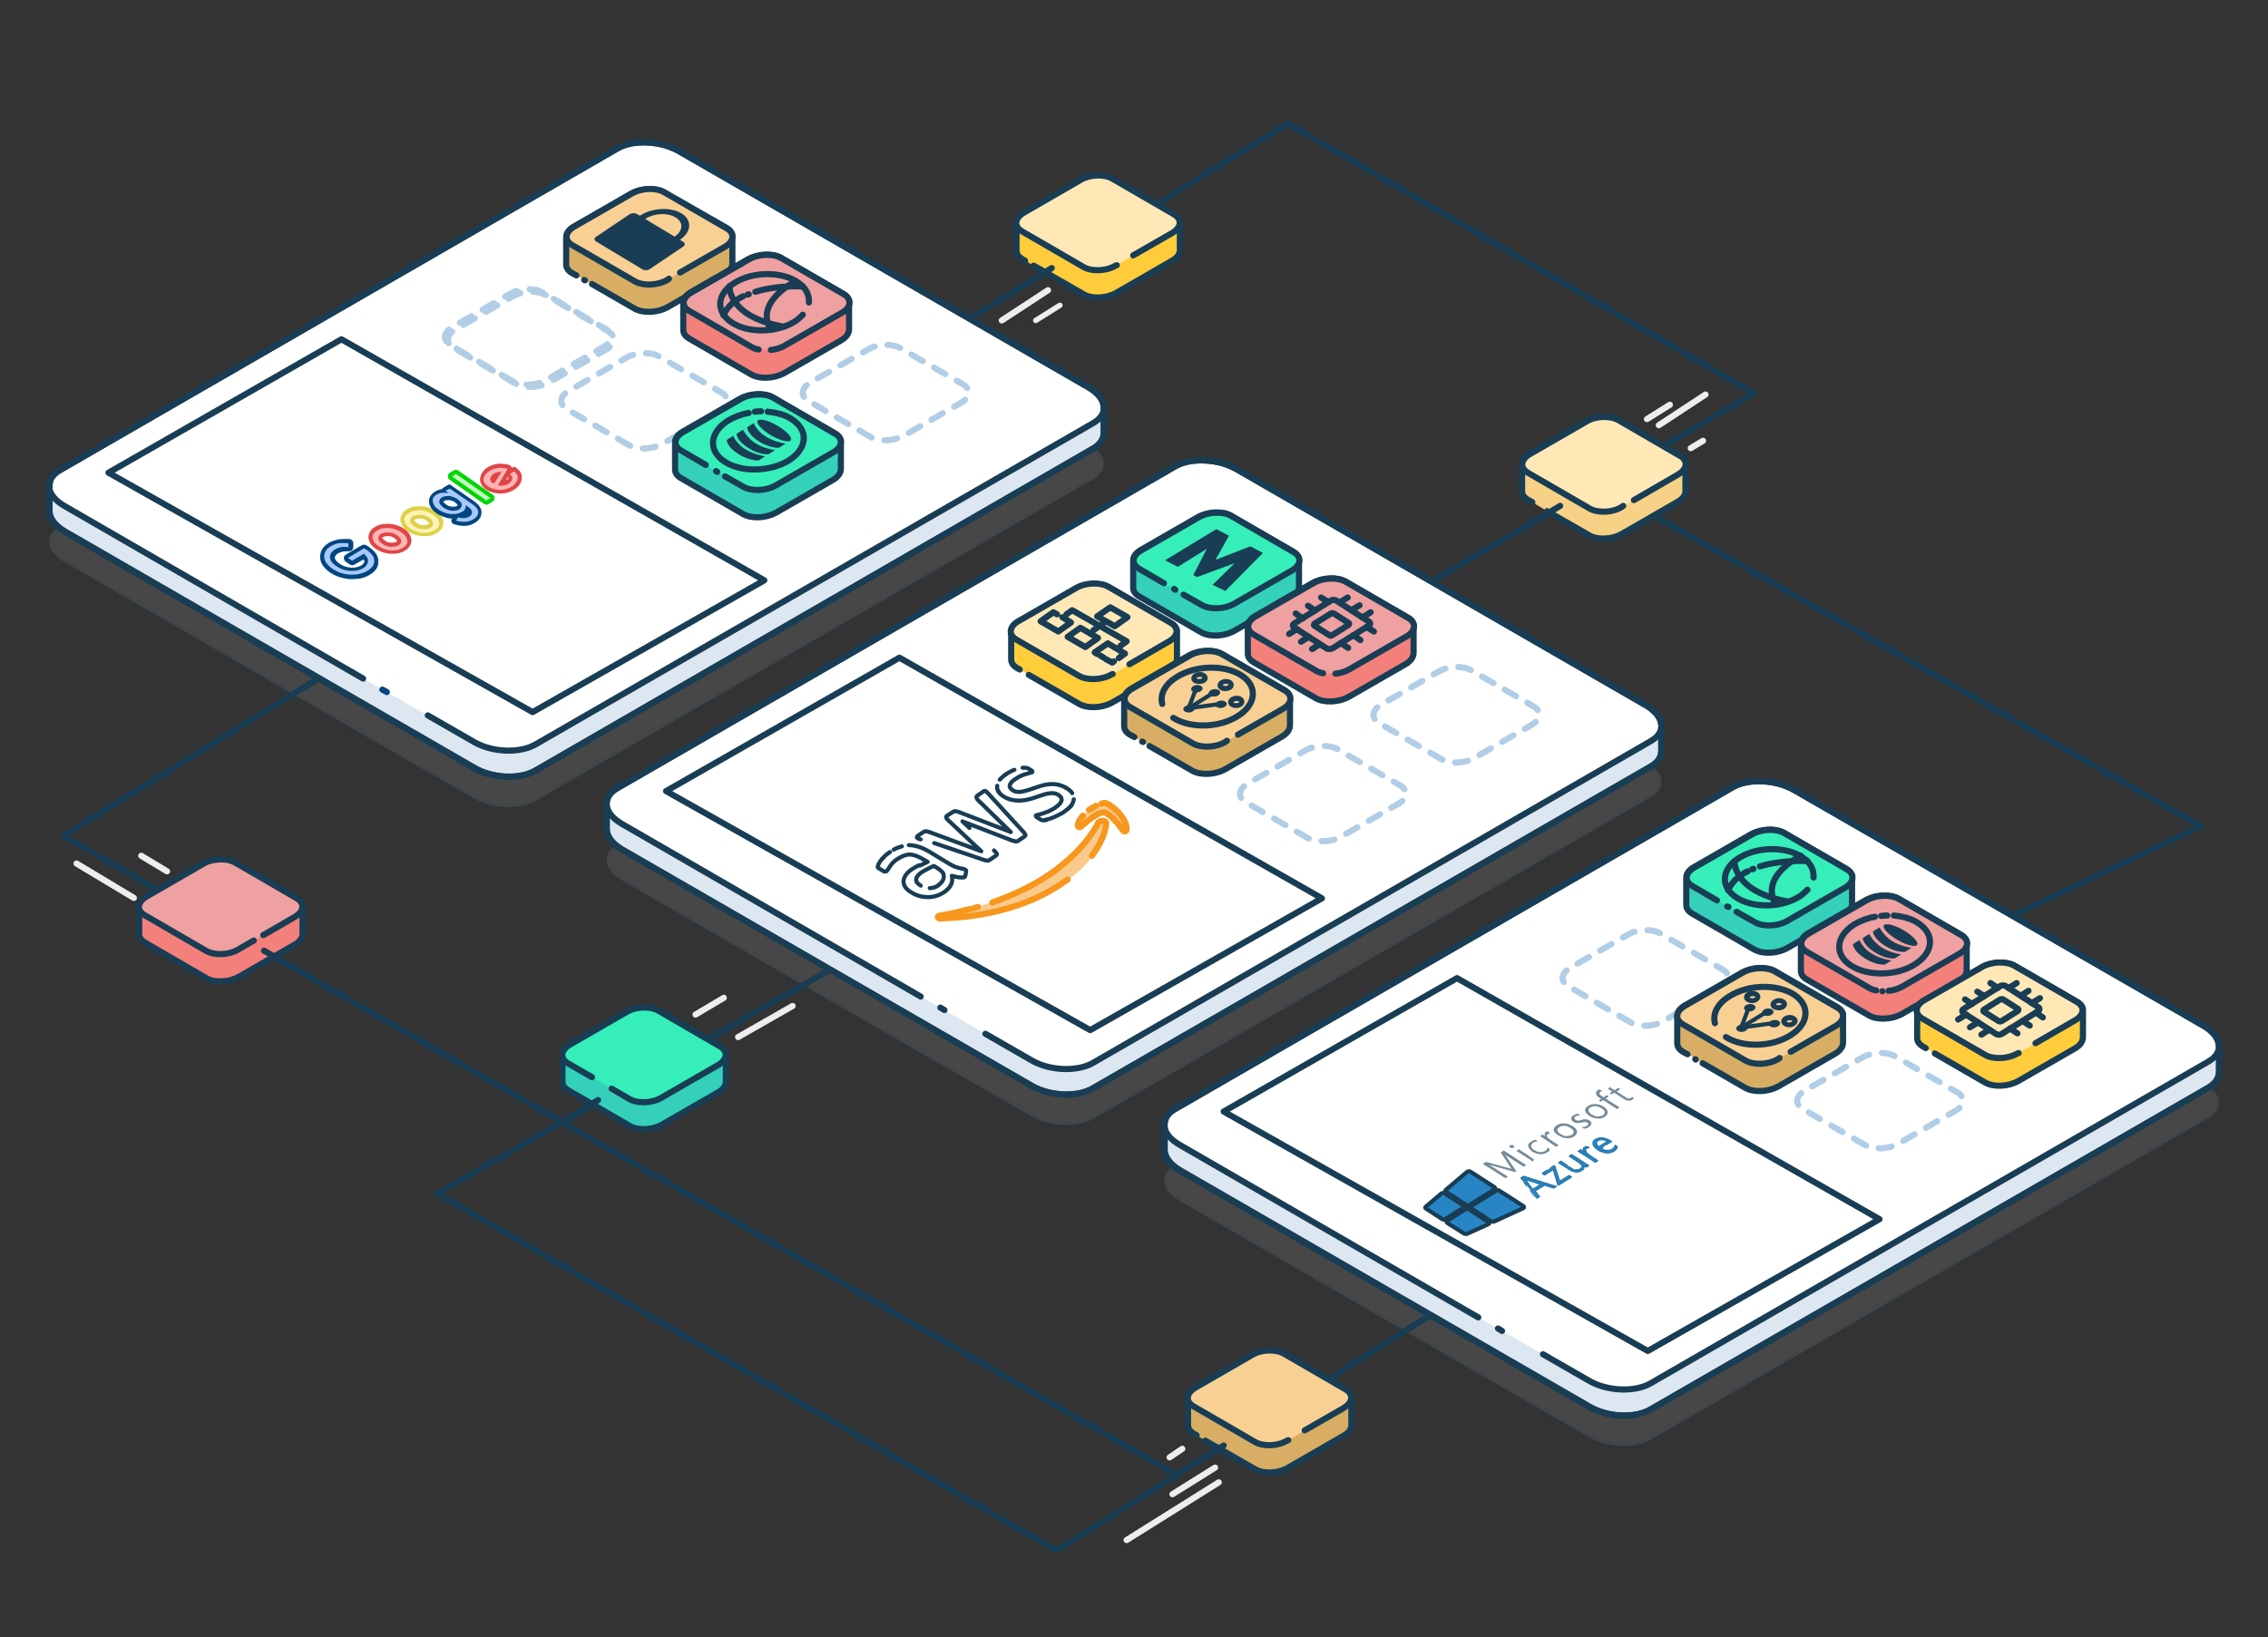 <?xml version="1.0" encoding="utf-8"?>
<!-- Generator: Adobe Illustrator 23.0.3, SVG Export Plug-In . SVG Version: 6.00 Build 0)  -->
<svg version="1.1" id="Layer_3" xmlns="http://www.w3.org/2000/svg" xmlns:xlink="http://www.w3.org/1999/xlink" x="0px" y="0px"
	 viewBox="0 0 554 400" style="enable-background:new 0 0 554 400;" xml:space="preserve">
<rect x="0" y="0" width="554" height="400" fill="#333333" stroke="none"/>
<style type="text/css">
	.st0{fill:none;stroke:#183D54;stroke-width:1.5;stroke-linecap:round;stroke-linejoin:round;stroke-miterlimit:10;}
	.st1{opacity:0.1;fill:#FFFFFF;stroke:#183D54;stroke-width:1.5;stroke-linecap:round;stroke-linejoin:round;stroke-miterlimit:10;}
	.st2{fill:#DCE7F2;stroke:#183D54;stroke-width:1.5;stroke-linecap:round;stroke-linejoin:round;stroke-miterlimit:10;}
	.st3{fill:#FFFFFF;stroke:#183D54;stroke-width:1.5;stroke-linecap:round;stroke-linejoin:round;stroke-miterlimit:10;}
	.st4{fill:none;stroke:#B1CEE6;stroke-width:1.5;stroke-linecap:round;stroke-linejoin:round;stroke-dasharray:3.186,3.186;}
	.st5{fill:#2785C5;stroke:#183D54;stroke-miterlimit:10;}
	.st6{display:none;}
	.st7{display:inline;fill:none;stroke:#2768C5;stroke-linecap:round;stroke-linejoin:round;stroke-miterlimit:10;}
	.st8{opacity:0.6;}
	.st9{fill:#183D54;}
	.st10{fill:#2785C5;}
	.st11{fill:none;stroke:#20719E;stroke-width:0.238;stroke-linecap:round;stroke-linejoin:round;stroke-miterlimit:10;}
	.st12{fill:#D8AE64;stroke:#183D54;stroke-width:1.5;stroke-linecap:round;stroke-linejoin:round;stroke-miterlimit:10;}
	.st13{fill:#F9D093;stroke:#183D54;stroke-width:1.5;stroke-linecap:round;stroke-linejoin:round;stroke-miterlimit:10;}
	.st14{fill:#183D54;stroke:#183D54;stroke-miterlimit:10;}
	.st15{fill:#FFFFFF;stroke:#183D54;stroke-linecap:round;stroke-linejoin:round;stroke-miterlimit:10;}
	.st16{fill:#35D0BA;stroke:#183D54;stroke-width:1.5;stroke-linecap:round;stroke-linejoin:round;stroke-miterlimit:10;}
	.st17{fill:#35EEBA;stroke:#183D54;stroke-width:1.5;stroke-linecap:round;stroke-linejoin:round;stroke-miterlimit:10;}
	.st18{fill:#F3807B;stroke:#183D54;stroke-width:1.5;stroke-linecap:round;stroke-linejoin:round;stroke-miterlimit:10;}
	.st19{fill:#EFA0A0;stroke:#183D54;stroke-width:1.5;stroke-linecap:round;stroke-linejoin:round;stroke-miterlimit:10;}
	.st20{fill:#FFCD3C;stroke:#183D54;stroke-width:1.5;stroke-linecap:round;stroke-linejoin:round;stroke-miterlimit:10;}
	.st21{fill:#FFE8B6;stroke:#183D54;stroke-width:1.5;stroke-linecap:round;stroke-linejoin:round;stroke-miterlimit:10;}
	.st22{fill:none;stroke:#183D54;stroke-linecap:round;stroke-linejoin:round;stroke-miterlimit:10;}
	.st23{opacity:0.5;fill:#F7971D;}
	.st24{fill:none;stroke:#F7971D;stroke-width:1.5;stroke-linecap:round;stroke-linejoin:round;stroke-miterlimit:10;}
	.st25{fill:none;stroke:#F7971D;stroke-width:1.5;stroke-miterlimit:10;}
	.st26{fill:#004680;}
	.st27{fill:#FFFFFF;stroke:#004680;stroke-width:1.5;stroke-linecap:round;stroke-linejoin:round;stroke-miterlimit:10;}
	.st28{clip-path:url(#SVGID_6_);}
	.st29{fill:#FFFFFF;}
	.st30{fill:#A8C9FB;}
	.st31{fill:#FFB5B5;}
	.st32{fill:#E04646;}
	.st33{fill:#FFF3B8;}
	.st34{fill:#DDD247;}
	.st35{fill:#BDFFBF;}
	.st36{fill:#05D305;}
	.st37{fill:none;stroke:#EDEDED;stroke-width:1.5;stroke-linecap:round;stroke-linejoin:round;stroke-miterlimit:10;}
	.st38{fill:#F7D186;stroke:#183D54;stroke-width:1.5;stroke-linecap:round;stroke-linejoin:round;stroke-miterlimit:10;}
	.st39{fill:none;stroke:#EDEDED;stroke-width:1.323;stroke-linecap:round;stroke-linejoin:round;stroke-miterlimit:10;}
</style>
<polyline class="st0" points="491,224 537.6,201.9 384.2,114.7 "/>
<g id="user_card_4">
	<path class="st1" d="M376.9,344.7l11.3,6.5c4.5,2.6,11.2,2.8,15,0.6l136.2-78.6c3.9-2.2,3.4-6.1-1.1-8.7l-100.1-57.8
		c-4.5-2.6-11.2-2.8-15-0.6L287,284.7c-3.9,2.2-3.4,6.1,1.1,8.7l73,42.2L376.9,344.7z"/>
	<line class="st0" x1="258.1" y1="378.9" x2="349.4" y2="321.3"/>
	<path class="st2" d="M542,261.9v-6c0-0.1,0-0.1,0-0.2v0h0c0-1.7-1.2-3.5-3.7-4.9L438.2,193c-4.5-2.6-11.2-2.8-15-0.6L287,271
		c-1.7,1-2.6,2.3-2.6,3.7h0v6.3h0c0,1.7,1.2,3.5,3.7,5l100.1,57.8c4.5,2.6,11.2,2.8,15,0.6l136.2-78.6
		C541.2,264.7,542,263.3,542,261.9L542,261.9z"/>
	<path class="st3" d="M376.9,330.9l11.3,6.5c4.5,2.6,11.2,2.8,15,0.6l136.2-78.6c3.9-2.2,3.4-6.1-1.1-8.7L438.2,193
		c-4.5-2.6-11.2-2.8-15-0.6L287,271c-3.9,2.2-3.4,6.1,1.1,8.7l73,42.2"/>
	<line class="st3" x1="365.9" y1="324.6" x2="366.9" y2="325.2"/>
	<path class="st0" d="M542,255.7L542,255.7L542,255.7L542,255.7c0-0.2,0-0.5-0.1-0.7c0,0,0,0,0-0.1c0-0.2-0.1-0.4-0.2-0.6
		c0,0,0-0.1,0-0.1c-0.1-0.2-0.1-0.3-0.2-0.5c0,0,0-0.1-0.1-0.1c-0.1-0.2-0.2-0.3-0.3-0.5c0-0.1-0.1-0.1-0.1-0.2
		c-0.1-0.1-0.2-0.3-0.4-0.4c-0.1-0.1-0.1-0.1-0.2-0.2c-0.1-0.1-0.3-0.3-0.4-0.4c-0.1-0.1-0.1-0.1-0.2-0.2c-0.2-0.1-0.3-0.3-0.5-0.4
		c-0.1-0.1-0.1-0.1-0.2-0.2c-0.3-0.2-0.5-0.4-0.8-0.5L438.2,193c-1.1-0.6-2.4-1.1-3.7-1.5c-2-0.5-4.1-0.7-6.1-0.6
		c-2,0.1-3.8,0.6-5.3,1.5L287,271c-0.4,0.2-0.7,0.5-1,0.7c0,0-0.1,0.1-0.1,0.1c-0.3,0.3-0.5,0.5-0.7,0.8c0,0-0.1,0.1-0.1,0.1
		c-0.2,0.3-0.3,0.6-0.4,0.9c0,0,0,0.1,0,0.1c-0.1,0.3-0.2,0.6-0.2,0.9h0v6.3h0c0,1.7,1.2,3.5,3.7,5l100.1,57.8
		c4.5,2.6,11.2,2.9,15,0.6l136.2-78.6c1.8-1,2.6-2.4,2.6-3.8h0v-6C542,255.8,542,255.8,542,255.7z"/>
	<g id="Inner_card_3_">
		<g>
			<g>
				<path class="st4" d="M398.3,249.8l-15.2-8.8c-2.1-1.2-1.8-3.3,0.6-4.6l13.9-8c2.4-1.4,6-1.5,8-0.3l15.2,8.8
					c2.1,1.2,1.8,3.3-0.6,4.6l-13.9,8C404,250.9,400.4,251,398.3,249.8z"/>
			</g>
		</g>
		<g id="vog_wheels_7_">
			<defs>
				<polygon id="SVGID_1_" points="298.9,271.6 355.9,239 459.1,297.9 402.5,330.1 				"/>
			</defs>
			<clipPath id="SVGID_2_">
				<use xlink:href="#SVGID_1_"  style="overflow:visible;"/>
			</clipPath>
			
				<use xlink:href="#SVGID_1_"  style="overflow:visible;fill:none;stroke:#183D54;stroke-width:1.5;stroke-linecap:round;stroke-linejoin:round;stroke-miterlimit:10;"/>
		</g>
		<g>
			<g>
				<path class="st5" d="M358.8,294.5l6.3-3.9c0.2-0.1,0.2-0.3,0-0.5l-5.9-3.8c-0.2-0.2-0.6-0.1-0.8,0l-5.3,4.5
					c-0.1,0.1-0.1,0.3,0.1,0.4l4.9,3.2C358.3,294.6,358.6,294.6,358.8,294.5z"/>
				<path class="st5" d="M357.7,294.7l-4.8-3.1c-0.2-0.2-0.6-0.1-0.8,0l-3.9,3.3c-0.1,0.1-0.1,0.3,0.1,0.4l4,2.6
					c0.2,0.1,0.5,0.2,0.7,0l4.6-2.9C357.9,295,357.9,294.8,357.7,294.7z"/>
				<path class="st5" d="M358.1,295.4l-4.6,2.9c-0.2,0.1-0.2,0.3,0,0.5l4.1,2.6c0.2,0.1,0.5,0.1,0.7,0.1l5.3-2.4
					c0.2-0.1,0.3-0.3,0-0.5l-4.8-3.1C358.7,295.3,358.3,295.3,358.1,295.4z"/>
				<path class="st5" d="M359.3,295.2l4.9,3.2c0.2,0.1,0.5,0.1,0.7,0.1l7.2-3.3c0.2-0.1,0.3-0.3,0-0.5l-5.9-3.8
					c-0.2-0.1-0.5-0.2-0.7,0l-6.3,3.9C359,294.9,359.1,295.1,359.3,295.2z"/>
			</g>
			<g class="st6">
				<path class="st7" d="M360,293.7l5.1-3.2c0.2-0.1,0.2-0.3,0-0.5l-5.9-3.8c-0.2-0.2-0.6-0.1-0.8,0l-4.1,3.5"/>
				<path class="st7" d="M358.1,294.4c0.2,0.1,0.5,0.2,0.7,0"/>
				<path class="st7" d="M354.3,289.8l-1.2,1c-0.1,0.1-0.1,0.3,0.1,0.4l3.2,2.1"/>
				<path class="st7" d="M348.8,294.5l-0.6,0.5c-0.1,0.1-0.1,0.3,0.1,0.4l4,2.6c0.2,0.1,0.5,0.2,0.7,0l4.6-2.9
					c0.2-0.1,0.2-0.3,0-0.5l-4.8-3.1c-0.2-0.2-0.6-0.1-0.8,0l-1.4,1.2"/>
				<path class="st7" d="M356.9,296.2l-3.4,2.1c-0.2,0.1-0.2,0.3,0,0.5l4.1,2.6c0.2,0.1,0.5,0.1,0.7,0.1l5.3-2.4
					c0.2-0.1,0.3-0.3,0-0.5l-1.7-1.1"/>
				<line class="st7" x1="359.3" y1="295.2" x2="361.2" y2="296.4"/>
				<path class="st7" d="M359.2,294.7c-0.2,0.1-0.2,0.3,0,0.5"/>
				<line class="st7" x1="360.4" y1="294" x2="359.2" y2="294.7"/>
				<path class="st7" d="M360.4,294"/>
				<path class="st7" d="M362.8,292.5"/>
				<line class="st7" x1="363.9" y1="291.9" x2="362.8" y2="292.5"/>
				<path class="st7" d="M363.9,291.9"/>
				<path class="st7" d="M364.9,291.2"/>
				<path class="st7" d="M362.7,297.5l1.5,1c0.2,0.1,0.5,0.1,0.7,0.1l7.2-3.3c0.2-0.1,0.3-0.3,0-0.5l-5.9-3.8
					c-0.2-0.1-0.5-0.2-0.7,0l-0.6,0.4"/>
				<path class="st7" d="M362.7,297.5"/>
				<path class="st7" d="M361.2,296.4"/>
			</g>
			<g class="st8">
				<path class="st9" d="M363,284.9 M364.8,286.1 M363,284.9l-0.8-0.5l0.8-0.5l6.2,1.7l0,0l-2.6-4l0.7-0.5l5.5,3.6l-0.6,0.4
					l-4.5-2.9l0,0l2.7,4l-0.3,0.2l-6.3-1.8l0,0l4.5,2.9l-0.6,0.4l-2.9-1.9"/>
				<g>
					<path class="st9" d="M369.7,279.9c0.1,0.1,0.2,0.2,0.2,0.3c0,0.1,0,0.2-0.2,0.2c-0.1,0.1-0.2,0.1-0.4,0.1c-0.1,0-0.3,0-0.4-0.1
						c-0.1-0.1-0.2-0.2-0.2-0.3c0-0.1,0-0.2,0.1-0.2c0.1-0.1,0.2-0.1,0.4-0.1C369.5,279.8,369.6,279.8,369.7,279.9z M374.2,282.9
						 M373.2,282.3 M374,283.5l-3.6-2.3l0.6-0.4l2.1,1.4l1,0.7l0.7,0.5l-0.3,0.2l-0.3,0.2L374,283.5 M374,283.5"/>
				</g>
				<g>
					<path class="st9" d="M373.3,280.1c-0.1-0.5,0.2-0.9,0.8-1.2c0.3-0.2,0.7-0.3,1-0.4l0.6,0.4c-0.5,0-0.9,0.1-1.2,0.3
						c-0.4,0.2-0.5,0.5-0.5,0.9c0.1,0.3,0.3,0.7,0.8,0.9c0.5,0.3,0.9,0.5,1.4,0.5c0.5,0,0.9-0.1,1.3-0.3c0.3-0.2,0.5-0.5,0.5-0.8
						l0.6,0.4c-0.1,0.3-0.3,0.6-0.7,0.8c-0.3,0.2-0.7,0.3-1.1,0.4c-0.4,0.1-0.9,0-1.3-0.1c-0.4-0.1-0.9-0.3-1.2-0.5
						C373.4,280.7,373.3,280.1,373.3,280.1z"/>
				</g>
				<g>
					<path class="st9" d="M378.7,276.9c-0.2,0-0.4,0.1-0.6,0.2c-0.3,0.2-0.3,0.4-0.2,0.6c0.1,0.3,0.4,0.5,0.8,0.8l2,1.3l-0.6,0.4
						l-3.9-2.6l0.6-0.4l0.8,0.5l0,0c-0.2-0.2-0.3-0.4-0.3-0.6c0-0.2,0.1-0.4,0.3-0.5c0.1-0.1,0.3-0.2,0.4-0.2L378.7,276.9z"/>
				</g>
				<path class="st9" d="M380.4,274.9c0.5-0.3,1.1-0.5,1.8-0.4c0.7,0,1.3,0.3,2,0.7c0.6,0.4,1,0.8,1,1.3c0.1,0.4-0.2,0.8-0.7,1.2
					c-0.5,0.3-1.1,0.5-1.8,0.4c-0.7,0-1.3-0.3-1.9-0.6C380.6,277.4,378.3,276.1,380.4,274.9 M380.4,274.9 M383.9,277.3
					c0.6-0.4,0.5-0.8,0.5-0.8c-0.1-0.3-0.3-0.6-0.8-0.9c-0.5-0.3-1-0.5-1.4-0.5c-0.5,0-0.9,0-1.3,0.3c-0.4,0.2-0.5,0.5-0.5,0.8
					c0.1,0.3,0.3,0.6,0.8,0.9c0.5,0.3,0.9,0.5,1.4,0.5C383.1,277.6,383.5,277.5,383.9,277.3 M383.9,277.3"/>
				<g>
					<path class="st9" d="M386.1,273.6c0.5-0.1,0.9-0.2,1.2-0.1 M388.4,273.9c0.9,0.7-0.3,1.5-0.3,1.5c-0.3,0.2-0.7,0.3-1.1,0.4
						l-0.7-0.4c0.5,0,1-0.1,1.3-0.3c0.8-0.5,0.1-0.9-0.2-0.9c-0.4-0.1-0.6,0-1.1,0.1c-1.5,0.3-2-0.2-2-0.2c-0.3-0.2-0.5-0.5-0.5-0.8
						c0-0.3,0.2-0.6,0.6-0.8c0.3-0.2,0.6-0.3,1-0.4l0.6,0.4c-0.4,0-0.8,0.1-1.1,0.3c-0.2,0.1-0.3,0.2-0.3,0.4c0,0.1,0.1,0.3,0.2,0.4
						c0.2,0.1,0.4,0.2,0.5,0.2c0.2,0,0.5,0,0.9-0.1C387.1,273.5,387.7,273.3,388.4,273.9z"/>
				</g>
				<g>
					<path class="st9" d="M391.7,270.4c0.6,0.4,1,0.8,1,1.3c0.1,0.4-0.2,0.8-0.7,1.2c-0.5,0.3-1.1,0.5-1.8,0.4
						c-0.7,0-1.3-0.3-1.9-0.6c-0.6-0.4-1-0.9-1.1-1.3c-0.1-0.4,0.2-0.9,0.8-1.2c0.5-0.3,1.1-0.5,1.8-0.4
						C390.4,269.8,391.1,270,391.7,270.4z M391.2,270.8c-0.5-0.3-1-0.5-1.4-0.5c-0.5,0-0.9,0-1.3,0.3c-0.4,0.2-0.5,0.5-0.5,0.8
						c0.1,0.3,0.3,0.6,0.8,0.9c0.5,0.3,0.9,0.5,1.4,0.5c0.5,0,0.9-0.1,1.3-0.3c0.4-0.2,0.5-0.5,0.5-0.8
						C391.9,271.4,391.7,271.1,391.2,270.8z"/>
				</g>
				<g>
					<path class="st9" d="M390.3,266.4c0.2-0.1,0.3-0.2,0.5-0.2l0.6,0.4c-0.2,0-0.3,0.1-0.5,0.2c-0.4,0.3-0.3,0.6,0.2,0.9l0.6,0.4
						l0.8-0.5l0.5,0.3l-0.8,0.5l0.9,0.6l2.5,1.6l-0.6,0.4l-3.4-2.2l-0.6,0.4l-0.5-0.3l0.6-0.4l-0.6-0.4c-0.4-0.3-0.6-0.5-0.6-0.8
						C389.8,267.1,389.8,266.7,390.3,266.4z"/>
				</g>
				<path class="st9" d="M395.7,268l-0.8-0.5 M393.7,267.4l-0.5-0.3l0.6-0.4l-1-0.6l0.4-0.5l1.2,0.8l0.9-0.6l0.5,0.3l-0.9,0.6
					l2.2,1.4c0.3,0.2,0.5,0.3,0.7,0.3c0.2,0,0.4,0,0.6-0.1c0.1-0.1,0.2-0.2,0.2-0.3l0.5,0.3c-0.1,0.1-0.2,0.3-0.4,0.4
					c-0.6,0.4-1.3,0.3-2.1-0.2l-0.9-0.6l-1.4-0.9l-0.3,0.2L393.7,267.4"/>
			</g>
			<g>
				<g>
					<path class="st10" d="M371.9,288.4l-0.4-0.6l0.7-0.4l8,2.5l-0.7,0.4l-2.2-0.7l-2.3,1.4l1.1,1.4l-0.7,0.4l-0.4-0.6 M372.2,288.8
						 M372.9,289.8l-0.7-1 M372.9,289.8 M373.8,290.9 M374.3,291.6l-0.5-0.7 M374.8,292.3l-0.5-0.7 M376.3,289.4l-3.7-1.2l0,0
						l1.8,2.4L376.3,289.4z"/>
				</g>
				<path class="st10" d="M378.7,285.4l0.9-0.6 M377.3,286.3l0.6-0.4 M379.6,284.8l0.2,0.1l1.2,3.7l2.3-1.4l0.6,0.4l-3.2,2l-0.2-0.1
					l-1.1-3.7l-2.1,1.3l-0.6-0.4l0.6-0.4"/>
				<g>
					<path class="st10" d="M386.4,284.9c-0.1-0.3-0.3-0.5-0.7-0.8l-2.4-1.6l0.6-0.4l4.2,2.7l-0.6,0.4l-0.7-0.4l0,0
						c0.3,0.5,0.1,0.9-0.4,1.2c-0.9,0.6-2,0.5-3.2-0.3l-2.5-1.6l0.6-0.4l1.5,1l1.1,0.7c0.4,0.3,1.1,0.4,1.6,0.3
						c0.2-0.1,0.5-0.2,0.6-0.4C386.5,285,386.4,284.9,386.4,284.9z M383.3,285.1l0.9,0.6"/>
				</g>
				<g>
					<path class="st10" d="M388.2,280.4c-0.2,0-0.4,0.1-0.6,0.2c-0.3,0.2-0.4,0.4-0.2,0.7c0.1,0.3,0.4,0.6,0.8,0.9l2.1,1.4l-0.6,0.4
						l-4.2-2.7l0.6-0.4l0.9,0.6l0,0c-0.2-0.2-0.3-0.5-0.3-0.7c0-0.2,0.1-0.4,0.4-0.5c0.2-0.1,0.3-0.2,0.4-0.2L388.2,280.4z"/>
				</g>
				<g>
					<path class="st10" d="M391.6,280.3l-0.5,0.3c0.5,0.3,1,0.5,1.4,0.5c0.5,0,0.9-0.1,1.3-0.3c0.4-0.3,0.7-0.6,0.7-1l0.6,0.4
						c-0.1,0.4-0.4,0.8-0.9,1.1c-0.5,0.3-1.2,0.5-1.9,0.4c-0.7-0.1-1.4-0.3-2.1-0.8c-0.4-0.3-0.7-0.6-0.9-0.9
						c-0.2-0.3-0.2-0.6-0.2-0.9c0.1-0.3,0.3-0.5,0.6-0.7c0.5-0.3,1.1-0.4,1.7-0.4c0.6,0.1,1.3,0.3,1.9,0.7l0.4,0.2l-1.3,0.8
						 M392.6,278.9c-0.4-0.2-0.8-0.4-1.2-0.4c-0.4,0-0.7,0-1,0.2c-0.3,0.2-0.4,0.4-0.4,0.7c0,0.3,0.2,0.5,0.5,0.8L392.6,278.9z"/>
				</g>
			</g>
			<g>
				<path class="st11" d="M371.9,288.4l-0.4-0.6l0.7-0.4l8,2.5l-0.7,0.4l-2.2-0.7l-2.3,1.4l1.1,1.4l-0.7,0.4l-0.4-0.6 M372.2,288.8
					 M372.9,289.8l-0.7-1 M372.9,289.8 M373.8,290.9 M374.3,291.6l-0.5-0.7 M374.8,292.3l-0.5-0.7 M376.3,289.4l-3.7-1.2l0,0
					l1.8,2.4L376.3,289.4z"/>
				<path class="st11" d="M378.7,285.4l0.9-0.6 M377.3,286.3l0.6-0.4 M379.6,284.8l0.2,0.1l1.2,3.7l2.3-1.4l0.6,0.4l-3.2,2l-0.2-0.1
					l-1.1-3.7l-2.1,1.3l-0.6-0.4l0.6-0.4"/>
				<path class="st11" d="M386.4,284.9c-0.1-0.3-0.3-0.5-0.7-0.8l-2.4-1.6l0.6-0.4l4.2,2.7l-0.6,0.4l-0.7-0.4l0,0
					c0.3,0.5,0.1,0.9-0.4,1.2c-0.9,0.6-2,0.5-3.2-0.3l-2.5-1.6l0.6-0.4l1.5,1 M384.9,285.9c0.4,0,0.7,0,1-0.2 M383.3,285.1l0.9,0.6"
					/>
				<path class="st11" d="M388.2,280.4c-0.2,0-0.4,0.1-0.6,0.2c-0.3,0.2-0.4,0.4-0.2,0.7c0.1,0.3,0.4,0.6,0.8,0.9l2.1,1.4l-0.6,0.4
					l-4.2-2.7l0.6-0.4l0.9,0.6l0,0c-0.2-0.2-0.3-0.5-0.3-0.7c0-0.2,0.1-0.4,0.4-0.5c0.2-0.1,0.3-0.2,0.4-0.2L388.2,280.4z"/>
				<path class="st11" d="M391.6,280.3l-0.5,0.3c0.5,0.3,1,0.5,1.4,0.5c0.5,0,0.9-0.1,1.3-0.3c0.4-0.3,0.7-0.6,0.7-1l0.6,0.4
					c-0.1,0.4-0.4,0.8-0.9,1.1c-0.5,0.3-1.2,0.5-1.9,0.4c-0.7-0.1-1.4-0.3-2.1-0.8c-0.4-0.3-0.7-0.6-0.9-0.9
					c-0.2-0.3-0.2-0.6-0.2-0.9c0.1-0.3,0.3-0.5,0.6-0.7c0.5-0.3,1.1-0.4,1.7-0.4c0.6,0.1,1.3,0.3,1.9,0.7l0.4,0.2l-1.3,0.8
					 M392.6,278.9c-0.4-0.2-0.8-0.4-1.2-0.4c-0.4,0-0.7,0-1,0.2c-0.3,0.2-0.4,0.4-0.4,0.7c0,0.3,0.2,0.5,0.5,0.8L392.6,278.9z"/>
			</g>
		</g>
		<g id="app_icon_26_">
			<path class="st12" d="M415.9,259.8l10.4,6c2.1,1.2,5.6,1,8-0.3l13.9-8c1.4-0.8,2-1.8,2-2.8v-6.4c0.1-0.8-0.4-1.6-1.4-2.2
				l-15.2-8.8c-2.1-1.2-5.6-1-8,0.3l-13.9,8c-1.3,0.7-2,1.7-2,2.6h0v6.7h0c0,0.8,0.4,1.5,1.4,2.1l1.1,0.6"/>
			<line class="st2" x1="414.1" y1="258.8" x2="414.2" y2="258.9"/>
			<path class="st13" d="M434.7,258.5l-0.4,0.3c-2.4,1.4-6,1.5-8,0.3l-15.2-8.8c-2.1-1.2-1.8-3.3,0.6-4.6l13.9-8
				c2.4-1.4,6-1.5,8-0.3l15.2,8.8c2.1,1.2,1.8,3.3-0.6,4.6l-10.8,6.2"/>
			<g>
				<path class="st0" d="M418.9,250c-0.6-2.3,0.6-4.8,3.6-6.6c4.6-2.9,11.6-3,15.7-0.4c4.1,2.7,3.7,7.2-0.9,10
					c-4.6,2.9-11.6,3-15.7,0.4"/>
				<g>
					
						<ellipse transform="matrix(0.996 -9.476624e-02 9.476624e-02 0.996 -21.883 41.438)" class="st9" cx="425.3" cy="251.1" rx="1.4" ry="0.9"/>
					
						<ellipse transform="matrix(0.996 -9.476624e-02 9.476624e-02 0.996 -21.742 42.176)" class="st9" cx="433.2" cy="250" rx="1.4" ry="0.9"/>
					
						<ellipse transform="matrix(0.996 -9.476624e-02 9.476624e-02 0.996 -21.403 41.596)" class="st9" cx="427.2" cy="246.1" rx="1.4" ry="0.9"/>
					
						<ellipse transform="matrix(0.996 -9.476624e-02 9.476624e-02 0.996 -21.485 42.013)" class="st9" cx="431.6" cy="247.2" rx="1.4" ry="0.9"/>
					<g>
						<path class="st14" d="M436,250.2c-0.6-0.4-0.5-1,0.1-1.4c0.6-0.4,1.6-0.4,2.1,0c0.6,0.4,0.5,1-0.1,1.4
							C437.5,250.6,436.6,250.6,436,250.2z M438,249c-0.4-0.3-1.2-0.3-1.7,0c-0.5,0.3-0.5,0.8-0.1,1.1s1.2,0.3,1.7,0
							C438.4,249.7,438.5,249.3,438,249z"/>
					</g>
					<g>
						<path class="st14" d="M433.4,246.1c-0.6-0.4-0.5-1,0.1-1.4c0.6-0.4,1.6-0.4,2.1,0c0.6,0.4,0.5,1-0.1,1.4
							S434,246.4,433.4,246.1z M435.4,244.8c-0.4-0.3-1.2-0.3-1.7,0c-0.5,0.3-0.5,0.8-0.1,1.1s1.2,0.3,1.7,0
							S435.9,245.1,435.4,244.8z"/>
					</g>
					<g>
						<path class="st14" d="M426.9,244.3c-0.6-0.4-0.5-1,0.1-1.4c0.6-0.4,1.6-0.4,2.1,0c0.6,0.4,0.5,1-0.1,1.4
							C428.5,244.7,427.5,244.7,426.9,244.3z M429,243.1c-0.4-0.3-1.2-0.3-1.7,0c-0.5,0.3-0.5,0.8-0.1,1.1c0.4,0.3,1.2,0.3,1.7,0
							C429.3,243.8,429.4,243.4,429,243.1z"/>
					</g>
				</g>
				<line class="st15" x1="425.3" y1="251.1" x2="427.2" y2="246.1"/>
				<line class="st15" x1="425.3" y1="251.1" x2="431.6" y2="247.2"/>
				<line class="st15" x1="433.2" y1="250" x2="425.1" y2="251.1"/>
			</g>
		</g>
		<g id="app_icon_25_">
			<path class="st16" d="M452.4,214.5c0.1-0.8-0.4-1.6-1.4-2.2l-15.2-8.8c-2.1-1.2-5.6-1-8,0.3l-13.9,8c-1.3,0.7-2,1.7-2,2.6h0v6.7
				h0c0,0.8,0.4,1.5,1.4,2.1l15.2,8.8c2.1,1.2,5.6,1,8-0.3l13.9-8c1.4-0.8,2-1.8,2-2.8V214.5z"/>
			<path class="st17" d="M419.4,220l-6-3.5c-2.1-1.2-1.8-3.3,0.6-4.6l13.9-8c2.4-1.4,6-1.5,8-0.3l15.2,8.8c2.1,1.2,1.8,3.3-0.6,4.6
				l-13.9,8c-2.4,1.4-6,1.5-8,0.3l-4.4-2.5"/>
			<line class="st3" x1="422.2" y1="221.6" x2="421.9" y2="221.5"/>
			<g>
				<path class="st0" d="M441.5,217.4c-0.6,0.6-1.3,1.3-2.2,1.8c-4.5,2.7-11.4,2.7-15.3,0c-3.9-2.7-3.5-7,1-9.7s11.4-2.7,15.3,0
					c2,1.3,2.8,3.1,2.7,4.9"/>
				<path class="st0" d="M426.9,212.9c-2.1,1-3.8,2.5-4.8,4.6"/>
				<path class="st0" d="M426.9,212.9"/>
				<path class="st0" d="M441.5,210.4c0,0-6.1-0.4-11.6,1.3"/>
				<path class="st0" d="M423.7,210.4c0,0-0.6,7.4,13.1,9.9"/>
				<path class="st0" d="M439.9,209.1c0,0-10.3,5-6.1,11.9"/>
				<path class="st0" d="M428,212.4c0,0,0.2-0.1,0.3-0.1"/>
			</g>
		</g>
		<g id="app_icon_24_">
			<path class="st18" d="M480.4,230.6c0.1-0.8-0.4-1.6-1.4-2.2l-15.2-8.8c-2.1-1.2-5.6-1-8,0.3l-13.9,8c-1.3,0.7-2,1.7-2,2.6h0v6.7
				h0c0,0.8,0.4,1.5,1.4,2.1l15.2,8.8c2.1,1.2,5.6,1,8-0.3l13.9-8c1.4-0.8,2-1.8,2-2.8V230.6z"/>
			<path class="st19" d="M458.3,242c-0.6-0.1-1.2-0.3-1.7-0.6l-15.2-8.8c-2.1-1.2-1.8-3.3,0.6-4.6l13.9-8c2.4-1.4,6-1.5,8-0.3
				l15.2,8.8c2.1,1.2,1.8,3.3-0.6,4.6l-13.9,8c-0.9,0.5-2.1,0.9-3.3,1"/>
			<path class="st3" d="M459.8,242.2C459.7,242.2,459.7,242.2,459.8,242.2"/>
			<g>
				<path class="st0" d="M465.8,224.3c1,0.3,2,0.7,2.8,1.3c4.1,2.7,3.7,7.1-0.8,10s-11.6,3-15.7,0.3c-4.1-2.7-3.7-7.1,0.8-10
					c1.5-0.9,3.3-1.6,5.1-1.9"/>
				<path class="st0" d="M462.6,223.7c1.1,0.1,2.2,0.3,3.2,0.6"/>
				<path class="st0" d="M459.5,223.8c0.5-0.1,1-0.1,1.5-0.1"/>
				<g>
					
						<ellipse transform="matrix(0.502 -0.865 0.865 0.502 33.683 515.264)" class="st9" cx="464.1" cy="228.4" rx="1.4" ry="4.7"/>
					<path class="st9" d="M459.1,226.6l-1.6,1c0,0,0,1.6,2.8,3.4c2.7,1.8,5,1.6,5,1.6l1.6-1c0,0-2.8-0.4-4.8-1.7
						S459.1,226.6,459.1,226.6z"/>
					<path class="st9" d="M456.6,228.2l-1.6,1c0,0,0,1.6,2.8,3.4s5,1.6,5,1.6l1.6-1c0,0-2.8-0.4-4.8-1.7
						C457.5,230.1,456.6,228.2,456.6,228.2z"/>
					<path class="st9" d="M454.2,229.7l-1.6,1c0,0,0,1.6,2.8,3.4c2.7,1.8,5,1.6,5,1.6l1.6-1c0,0-2.8-0.4-4.8-1.7
						C455,231.7,454.2,229.7,454.2,229.7z"/>
				</g>
			</g>
		</g>
		<g id="app_icon_23_">
			<path class="st20" d="M472.6,257.4l12.3,7.1c2.1,1.2,5.6,1,8-0.3l13.9-8c1.4-0.8,2-1.8,2-2.8V247c0.1-0.8-0.4-1.6-1.4-2.2
				l-15.2-8.8c-2.1-1.2-5.6-1-8,0.3l-13.9,8c-1.3,0.7-2,1.7-2,2.6h0v6.7h0c0,0.8,0.4,1.5,1.4,2.1l0.7,0.4"/>
			<path class="st21" d="M493.1,257.3l-0.3,0.1c-2.4,1.4-6,1.5-8,0.3l-15.2-8.8c-2.1-1.2-1.8-3.3,0.6-4.6l13.9-8
				c2.4-1.4,6-1.5,8-0.3l15.2,8.8c2.1,1.2,1.8,3.3-0.6,4.6l-9.5,5.5"/>
			<g id="Procesor_5_">
				<g>
					<g>
						<line class="st0" x1="492.6" y1="240.2" x2="490.7" y2="241.4"/>
						<line class="st0" x1="495.5" y1="242.1" x2="493.6" y2="243.3"/>
						<line class="st0" x1="498.3" y1="243.9" x2="496.3" y2="245.1"/>
					</g>
				</g>
				<g>
					<g>
						<line class="st0" x1="480.3" y1="247.9" x2="478.3" y2="249.1"/>
						<line class="st0" x1="483.2" y1="249.8" x2="481.2" y2="251"/>
						<line class="st0" x1="485.9" y1="251.6" x2="484" y2="252.8"/>
					</g>
				</g>
				<g>
					<g>
						<line class="st0" x1="499" y1="248.6" x2="497.3" y2="247.4"/>
						<line class="st0" x1="495.8" y1="250.6" x2="494.1" y2="249.5"/>
						<line class="st0" x1="492.8" y1="252.5" x2="491" y2="251.3"/>
					</g>
				</g>
				<g>
					<g>
						<line class="st0" x1="488" y1="241.4" x2="486.2" y2="240.2"/>
						<line class="st0" x1="484.7" y1="243.4" x2="483" y2="242.3"/>
						<line class="st0" x1="481.7" y1="245.3" x2="480" y2="244.2"/>
					</g>
				</g>
				<path class="st0" d="M487.5,252.6l-7.9-5.1c-0.4-0.3-0.4-0.7,0.1-1l8.8-5.5c0.4-0.3,1.1-0.3,1.5,0l7.9,5.1
					c0.4,0.3,0.4,0.7-0.1,1l-8.8,5.5C488.6,252.9,487.9,252.9,487.5,252.6z"/>
				<path class="st0" d="M488.2,249.5l-3.6-2.3c-0.2-0.1-0.2-0.3,0-0.5l4-2.5c0.2-0.1,0.6-0.1,0.7,0l3.6,2.3c0.2,0.1,0.2,0.3,0,0.5
					l-4,2.5C488.7,249.6,488.4,249.6,488.2,249.5z"/>
			</g>
		</g>
		<g>
			<g>
				<path class="st4" d="M455.6,279.8l-15.2-8.8c-2.1-1.2-1.8-3.3,0.6-4.6l13.9-8c2.4-1.4,6-1.5,8-0.3l15.2,8.8
					c2.1,1.2,1.8,3.3-0.6,4.6l-13.9,8C461.3,280.8,457.7,281,455.6,279.8z"/>
			</g>
		</g>
	</g>
</g>
<g id="user_card_3">
	<polyline class="st0" points="236.5,78.1 314.6,30.2 428.4,96.1 349.6,142.1 	"/>
	<path class="st1" d="M240.7,266.3l11.3,6.5c4.5,2.6,11.2,2.8,15,0.6l136.2-78.6c3.9-2.2,3.4-6.1-1.1-8.7L302,128.4
		c-4.5-2.6-11.2-2.8-15-0.6l-136.2,78.6c-3.9,2.2-3.4,6.1,1.1,8.7l73,42.2L240.7,266.3z"/>
	<polyline class="st0" points="202.8,236.9 106.8,291.6 258.1,378.9 	"/>
	<path class="st2" d="M405.8,183.5v-6c0-0.1,0-0.1,0-0.2v0h0c0-1.7-1.2-3.5-3.7-4.9L302,114.6c-4.5-2.6-11.2-2.8-15-0.6l-136.2,78.6
		c-1.7,1-2.6,2.3-2.6,3.7h0v6.3h0c0,1.7,1.2,3.5,3.7,5L252,265.3c4.5,2.6,11.2,2.8,15,0.6l136.2-78.6
		C405,186.3,405.8,185,405.8,183.5L405.8,183.5z"/>
	<path class="st3" d="M240.7,252.6l11.3,6.5c4.5,2.6,11.2,2.8,15,0.6l136.2-78.6c3.9-2.2,3.4-6.1-1.1-8.7L302,114.6
		c-4.5-2.6-11.2-2.8-15-0.6l-136.2,78.6c-3.9,2.2-3.4,6.1,1.1,8.7l73,42.2"/>
	<line class="st3" x1="229.7" y1="246.2" x2="230.7" y2="246.8"/>
	<path class="st0" d="M405.8,177.4L405.8,177.4L405.8,177.4L405.8,177.4c0-0.2,0-0.5-0.1-0.7c0,0,0,0,0-0.1c0-0.2-0.1-0.4-0.2-0.6
		c0,0,0-0.1,0-0.1c-0.1-0.2-0.1-0.3-0.2-0.5c0,0,0-0.1-0.1-0.1c-0.1-0.2-0.2-0.3-0.3-0.5c0-0.1-0.1-0.1-0.1-0.2
		c-0.1-0.1-0.2-0.3-0.4-0.4c-0.1-0.1-0.1-0.1-0.2-0.2c-0.1-0.1-0.3-0.3-0.4-0.4c-0.1-0.1-0.1-0.1-0.2-0.2c-0.2-0.1-0.3-0.3-0.5-0.4
		c-0.1-0.1-0.1-0.1-0.2-0.2c-0.3-0.2-0.5-0.4-0.8-0.5L302,114.6c-1.1-0.6-2.4-1.1-3.7-1.5c-2-0.5-4.1-0.7-6.1-0.6
		c-2,0.1-3.8,0.6-5.3,1.5l-136.2,78.6c-0.4,0.2-0.7,0.5-1,0.7c0,0-0.1,0.1-0.1,0.1c-0.3,0.3-0.5,0.5-0.7,0.8c0,0-0.1,0.1-0.1,0.1
		c-0.2,0.3-0.3,0.6-0.4,0.9c0,0,0,0.1,0,0.1c-0.1,0.3-0.2,0.6-0.2,0.9h0v6.3h0c0,1.7,1.2,3.5,3.7,5L252,265.3
		c4.5,2.6,11.2,2.9,15,0.6l136.2-78.6c1.8-1,2.6-2.4,2.6-3.8h0v-6C405.8,177.5,405.8,177.4,405.8,177.4z"/>
	<g id="Inner_card_2_">
		<path class="st0" d="M243.2,177.5"/>
		<g id="vog_wheels_5_">
			<defs>
				<polygon id="SVGID_3_" points="162.7,193.3 219.7,160.7 322.9,219.5 266.3,251.7 				"/>
			</defs>
			<clipPath id="SVGID_4_">
				<use xlink:href="#SVGID_3_"  style="overflow:visible;"/>
			</clipPath>
			
				<use xlink:href="#SVGID_3_"  style="overflow:visible;fill:none;stroke:#183D54;stroke-width:1.5;stroke-linecap:round;stroke-linejoin:round;stroke-miterlimit:10;"/>
		</g>
		<g>
			<g>
				<path class="st22" d="M243.9,193.4c0.3,0.5,0.7,0.9,1.4,1.3c0.8,0.5,1.8,0.8,3,0.9c1.2,0.1,2.4-0.1,3.8-0.5l2.7-0.9
					c0.9-0.3,1.7-0.4,2.2-0.4c0.5,0,1,0.1,1.5,0.4c0.6,0.4,0.9,0.8,0.8,1.4c-0.1,0.5-0.6,1.1-1.5,1.7c-0.5,0.4-1.2,0.7-1.8,1
					c-0.7,0.3-1.4,0.5-2.1,0.7c-0.2,0.1-0.4,0.1-0.5,0.1c-0.1,0-0.2,0.1-0.3,0.1c-0.2,0.1-0.1,0.3,0.2,0.5l0.8,0.5
					c0.1,0.1,0.3,0.2,0.5,0.2c0.2,0.1,0.5,0,0.9,0"/>
				<path class="st22" d="M243.6,192c-0.1,0.5,0,1,0.3,1.4"/>
				<path class="st22" d="M245.7,189.2c-0.6,0.4-1.1,0.9-1.5,1.3"/>
				<path class="st22" d="M247.8,188.1c-0.4,0.1-0.7,0.3-1.1,0.5c-0.4,0.2-0.7,0.4-1,0.6"/>
				<path class="st22" d="M260.4,192.5c-0.8-0.5-1.8-0.8-2.8-0.9c-1.1-0.1-2.3,0.1-3.6,0.5l-2.7,0.9c-1,0.3-1.8,0.5-2.4,0.5
					c-0.6,0-1.1-0.1-1.5-0.4c-0.6-0.4-0.9-0.8-0.7-1.3c0.1-0.5,0.6-1,1.4-1.5c1-0.7,2.1-1.1,3.3-1.4c0.4-0.1,0.6-0.2,0.7-0.2
					c0.2-0.1,0.1-0.3-0.2-0.5l-0.7-0.4c-0.2-0.1-0.4-0.2-0.6-0.2c-0.2,0-0.5,0-0.8,0"/>
				<path class="st22" d="M261.9,193.8c-0.3-0.5-0.8-0.9-1.5-1.3"/>
				<path class="st22" d="M261.6,196.9c0.4-0.5,0.6-1,0.7-1.6"/>
				<path class="st22" d="M255.4,200.3c0.6-0.1,1.3-0.3,2.2-0.7c0.9-0.4,1.7-0.8,2.4-1.3c0.7-0.5,1.3-1,1.7-1.5"/>
				<path class="st22" d="M215.5,209.8c-0.5,0.6-0.8,1.1-1,1.6c-0.1,0.2-0.1,0.3-0.1,0.5c0,0.1,0.2,0.2,0.5,0.4l0.8,0.5
					c0.3,0.2,0.6,0.2,0.8,0.1c0,0,0.1-0.1,0.2-0.2c0.1-0.1,0.2-0.2,0.3-0.4c0.3-0.5,0.6-0.9,0.9-1.3c0.4-0.4,0.8-0.8,1.3-1.1
					c1.1-0.7,2-1.1,3-1.1c0.9,0,2,0.4,3.2,1.1l1.2,0.7c-0.7,0.3-1.3,0.6-1.9,0.9 M217.4,208.2c-0.8,0.5-1.4,1-1.8,1.6 M220.3,206.8
					c-0.7,0.2-1.3,0.4-2,0.8 M224.5,211.4c-0.6,0.3-1.1,0.6-1.6,0.9c-1.4,0.9-2.1,1.9-2.2,3c0,1.1,0.6,2,2,2.8
					c1.3,0.8,2.6,1.1,4,1.1c1.4,0,2.7-0.4,3.9-1.2c1.6-1.1,2.3-2.4,1.9-4c0.5,0.1,0.9,0.2,1.3,0.3c0.4,0.1,0.8,0.1,1.2,0.1
					c0.3,0,0.5,0,0.6-0.1c0.1-0.1,0.2-0.2,0.2-0.3l0.2-1c0-0.2,0-0.4-0.2-0.5c-0.1-0.1-0.3-0.1-0.5-0.2c-0.6-0.1-1.1-0.2-1.6-0.4
					c-0.5-0.1-1-0.4-1.6-0.7l-5.1-3.1c-1.7-1-3.4-1.6-5-1.6 M223.8,214.8c0-0.2,0.1-0.5,0.3-0.7 M224.9,216.4
					c-0.8-0.5-1.2-1-1.1-1.5 M229.1,216.4c-0.6,0.4-1.3,0.6-2,0.6 M224.1,214.1c0.2-0.3,0.6-0.7,1.1-1c0.4-0.3,0.9-0.5,1.4-0.8
					c0.5-0.3,1-0.5,1.5-0.7l0.7,0.4c0.5,0.3,0.9,0.6,1.2,0.9c0.3,0.3,0.5,0.6,0.5,0.9c0.1,0.5,0,1-0.3,1.5c-0.3,0.4-0.7,0.8-1.1,1.1
					"/>
				<path class="st22" d="M236.8,202.3l-1.7-1.6l12.2,4.7c0.4,0.1,0.7,0.2,0.9,0.2c0.2,0,0.5-0.1,0.7-0.3l1.2-0.8
					c0.2-0.2,0.4-0.3,0.4-0.4c0-0.1-0.1-0.3-0.3-0.6l-8.8-9.6c-0.1-0.1-0.2-0.2-0.3-0.3c-0.1-0.1-0.1-0.1-0.2-0.2
					c-0.3-0.2-0.5-0.2-0.7,0l-1.3,0.9c-0.3,0.2-0.4,0.3-0.4,0.5c0,0.1,0.1,0.3,0.3,0.6l8.1,7.9l-12.7-4.9c-0.4-0.1-0.7-0.2-0.9-0.2
					c-0.2,0-0.4,0.1-0.7,0.3l-1.1,0.7c-0.3,0.2-0.4,0.3-0.4,0.5c0,0.1,0.1,0.3,0.4,0.6l8.2,7.7l-12.7-4.7c-0.4-0.1-0.7-0.2-0.9-0.2
					c-0.2,0-0.4,0.1-0.7,0.3l-1.3,0.9c-0.2,0.2-0.2,0.3,0,0.5c0.1,0.1,0.4,0.2,0.8,0.3"/>
				<path class="st22" d="M236.8,202.3"/>
				<path class="st22" d="M228.2,206l12.1,4.1c0.4,0.1,0.7,0.2,0.9,0.2c0.2,0,0.4-0.1,0.7-0.3l1.2-0.8c0.3-0.2,0.4-0.3,0.4-0.5
					c0-0.1-0.1-0.3-0.4-0.6l-0.3-0.3"/>
			</g>
			<g>
				<path class="st23" d="M231.4,223.3c0,0,13.1-1.8,26-10.5c5.1-3.4,11.1-12.2,11.1-12.2s2.2-0.8,1.6,1.4s-2,8.6-10.7,13.9
					c-4.2,2.5-10.5,5.4-16.2,6.8C233.2,225.2,224.8,224.9,231.4,223.3z"/>
				<path class="st24" d="M266.7,209.1c1.9-2.5,3.2-5.2,3.5-7.8c0.1-0.9-1.5-1-1.9-0.3"/>
				<path class="st24" d="M235.4,222.5c-1.9,0.5-3.8,0.9-5.8,1.2c-0.8,0.1-0.6,0.8,0.2,0.7c11-0.3,21.4-3,29.4-8.4
					c0.5-0.4,1-0.7,1.6-1.1"/>
				<path class="st24" d="M237,222.1c-0.5,0.1-1,0.3-1.6,0.4"/>
				<path class="st24" d="M238.9,221.6c-0.3,0.1-0.7,0.2-1,0.3"/>
				<path class="st24" d="M268.3,201c-2.6,4.9-7,9.3-12,12.7c-4.1,2.8-8.8,5-13.9,6.8"/>
				<path class="st24" d="M264.5,199.3c-0.6,0.7-1.1,1.5-1.2,2.3"/>
				<path class="st25" d="M264.5,199.3"/>
				<path class="st24" d="M267.7,196.9c-0.5,0.3-1.1,0.6-1.7,1"/>
				<path class="st24" d="M263.3,201.6c-0.1,0.5,0.4,0.7,0.8,0.3c1.3-1.1,4.1-3.5,5.5-3.4c1.4,0.1,3.7,3,4.7,4.4
					c0.3,0.4,0.8,0.3,0.9-0.2c0.1-3-4.1-6.4-5.3-6.5c-0.2,0-0.5,0-0.9,0.2"/>
				<path class="st23" d="M263.3,201.6c-0.1,0.5,0.4,0.7,0.8,0.3c1.3-1.1,4.1-3.5,5.5-3.4c1.4,0.1,3.7,3,4.7,4.4
					c0.3,0.4,0.8,0.3,0.9-0.2c0.1-3-4.1-6.4-5.3-6.5C268.7,196.1,263.8,198.6,263.3,201.6"/>
			</g>
		</g>
		<g>
			<g>
				<g>
					<path class="st4" d="M352.1,185.5l-15.2-8.8c-2.1-1.2-1.8-3.3,0.6-4.6l13.9-8c2.4-1.4,6-1.5,8-0.3l15.2,8.8
						c2.1,1.2,1.8,3.3-0.6,4.6l-13.9,8C357.7,186.6,354.1,186.7,352.1,185.5z"/>
				</g>
			</g>
			<g>
				<g>
					<path class="st4" d="M319.5,204.8l-15.2-8.8c-2.1-1.2-1.8-3.3,0.6-4.6l13.9-8c2.4-1.4,6-1.5,8-0.3l15.2,8.8
						c2.1,1.2,1.8,3.3-0.6,4.6l-13.9,8C325.2,205.8,321.6,205.9,319.5,204.8z"/>
				</g>
			</g>
			<g id="app_icon_30_">
				<path class="st20" d="M251.3,164.9l12.3,7.1c2.1,1.2,5.6,1,8-0.3l13.9-8c1.4-0.8,2-1.8,2-2.8v-6.4c0.1-0.8-0.4-1.6-1.4-2.2
					l-15.2-8.8c-2.1-1.2-5.6-1-8,0.3l-13.9,8c-1.3,0.7-2,1.7-2,2.6h0v6.7h0c0,0.8,0.4,1.5,1.4,2.1l0.7,0.4"/>
				<path class="st21" d="M271.8,164.7l-0.3,0.1c-2.4,1.4-6,1.5-8,0.3l-15.2-8.8c-2.1-1.2-1.8-3.3,0.6-4.6l13.9-8
					c2.4-1.4,6-1.5,8-0.3l15.2,8.8c2.1,1.2,1.8,3.3-0.6,4.6l-9.5,5.5"/>
				<g>
					<polygon class="st21" points="272.3,153 268,150.6 271.2,148.4 275.4,150.8 					"/>
					<polygon class="st21" points="265.1,158.1 260.8,155.6 263.9,153.4 268.2,155.9 					"/>
					<polyline class="st21" points="268,159.8 267.4,159.4 270.6,157.2 274.8,159.7 273.8,160.4 					"/>
					<line class="st21" x1="269.6" y1="160.7" x2="268.8" y2="160.2"/>
					<path class="st21" d="M269.6,160.7"/>
					<polyline class="st21" points="272.1,161.6 271.7,161.9 270.2,161.1 					"/>
					<line class="st21" x1="273.8" y1="160.4" x2="273.3" y2="160.8"/>
					<polyline class="st21" points="259.5,150.8 261.6,152.1 258.5,154.3 254.2,151.8 257.3,149.6 258.2,150.1 					"/>
					<polyline class="st21" points="260.5,150.1 261.9,149.1 275.2,156.7 273.7,157.8 					"/>
					<line class="st21" x1="269.6" y1="152.2" x2="267.1" y2="154"/>
				</g>
			</g>
			<g id="app_icon_29_">
				<path class="st12" d="M280.8,182.3l10.4,6c2.1,1.2,5.6,1,8-0.3l13.9-8c1.4-0.8,2-1.8,2-2.8v-6.4c0.1-0.8-0.4-1.6-1.4-2.2
					l-15.2-8.8c-2.1-1.2-5.6-1-8,0.3l-13.9,8c-1.3,0.7-2,1.7-2,2.6h0v6.7h0c0,0.8,0.4,1.5,1.4,2.1l1.1,0.6"/>
				<line class="st2" x1="279" y1="181.2" x2="279.2" y2="181.3"/>
				<path class="st13" d="M299.7,181l-0.4,0.3c-2.4,1.4-6,1.5-8,0.3l-15.2-8.8c-2.1-1.2-1.8-3.3,0.6-4.6l13.9-8c2.4-1.4,6-1.5,8-0.3
					l15.2,8.8c2.1,1.2,1.8,3.3-0.6,4.6l-10.8,6.2"/>
				<path class="st26" d="M285.3,169.7L285.3,169.7L285.3,169.7z"/>
				<g>
					<path class="st0" d="M283.9,172c-0.6-2.3,0.6-4.8,3.6-6.6c4.6-2.9,11.6-3,15.7-0.4s3.7,7.2-0.9,10c-4.6,2.9-11.6,3-15.7,0.4"/>
					<g>
						
							<ellipse transform="matrix(0.996 -9.476624e-02 9.476624e-02 0.996 -15.101 28.287)" class="st9" cx="290.3" cy="173.1" rx="1.4" ry="0.9"/>
						
							<ellipse transform="matrix(0.996 -9.476624e-02 9.476624e-02 0.996 -14.96 29.025)" class="st9" cx="298.1" cy="172" rx="1.4" ry="0.9"/>
						
							<ellipse transform="matrix(0.996 -9.476624e-02 9.476624e-02 0.996 -14.621 28.445)" class="st9" cx="292.2" cy="168.2" rx="1.4" ry="0.9"/>
						
							<ellipse transform="matrix(0.996 -9.476624e-02 9.476624e-02 0.996 -14.702 28.862)" class="st9" cx="296.5" cy="169.2" rx="1.4" ry="0.9"/>
						<g>
							<path class="st14" d="M300.9,172.2c-0.6-0.4-0.5-1,0.1-1.4c0.6-0.4,1.6-0.4,2.1,0s0.5,1-0.1,1.4S301.5,172.6,300.9,172.2z
								 M302.9,171c-0.4-0.3-1.2-0.3-1.7,0c-0.5,0.3-0.5,0.8-0.1,1.1s1.2,0.3,1.7,0C303.3,171.8,303.4,171.3,302.9,171z"/>
						</g>
						<g>
							<path class="st14" d="M298.3,168.1c-0.6-0.4-0.5-1,0.1-1.4c0.6-0.4,1.6-0.4,2.1,0s0.5,1-0.1,1.4
								C299.8,168.4,298.9,168.5,298.3,168.1z M300.3,166.8c-0.4-0.3-1.2-0.3-1.7,0c-0.5,0.3-0.5,0.8-0.1,1.1s1.2,0.3,1.7,0
								S300.8,167.1,300.3,166.8z"/>
						</g>
						<g>
							<path class="st14" d="M291.9,166.4c-0.6-0.4-0.5-1,0.1-1.4s1.6-0.4,2.1,0c0.6,0.4,0.5,1-0.1,1.4
								C293.4,166.7,292.4,166.7,291.9,166.4z M293.9,165.1c-0.4-0.3-1.2-0.3-1.7,0c-0.5,0.3-0.5,0.8-0.1,1.1c0.4,0.3,1.2,0.3,1.7,0
								C294.3,165.9,294.3,165.4,293.9,165.1z"/>
						</g>
					</g>
					<line class="st15" x1="290.3" y1="173.1" x2="292.2" y2="168.2"/>
					<line class="st15" x1="290.3" y1="173.1" x2="296.5" y2="169.2"/>
					<line class="st15" x1="298.1" y1="172" x2="290" y2="173.1"/>
				</g>
			</g>
			<g id="app_icon_28_">
				<path class="st16" d="M317.3,137c0.1-0.8-0.4-1.6-1.4-2.2l-15.2-8.8c-2.1-1.2-5.6-1-8,0.3l-13.9,8c-1.3,0.7-2,1.7-2,2.6h0v6.7h0
					c0,0.8,0.4,1.5,1.4,2.1l15.2,8.8c2.1,1.2,5.6,1,8-0.3l13.9-8c1.4-0.8,2-1.8,2-2.8V137z"/>
				<path class="st17" d="M284.3,142.5l-6-3.5c-2.1-1.2-1.8-3.3,0.6-4.6l13.9-8c2.4-1.4,6-1.5,8-0.3l15.2,8.8
					c2.1,1.2,1.8,3.3-0.6,4.6l-13.9,8c-2.4,1.4-6,1.5-8,0.3l-4.4-2.5"/>
				<line class="st3" x1="287.1" y1="144.1" x2="286.8" y2="143.9"/>
				<g>
					<path class="st9" d="M296.2,142.9l5.4-5.3l-9.2,3.4l-0.9-0.5l3.3-6.4l-7.1,4.4l-3.1-1.6l12.5-7.6l3.1,1.6l-3.3,5.9l8.5-3.3
						l3.1,1.6l-9.2,9.3L296.2,142.9z"/>
				</g>
			</g>
			<g id="app_icon_27_">
				<path class="st18" d="M345.3,153.1c0.1-0.8-0.4-1.6-1.4-2.2l-15.2-8.8c-2.1-1.2-5.6-1-8,0.3l-13.9,8c-1.3,0.7-2,1.7-2,2.6h0v6.7
					h0c0,0.8,0.4,1.5,1.4,2.1l15.2,8.8c2.1,1.2,5.6,1,8-0.3l13.9-8c1.4-0.8,2-1.8,2-2.8V153.1z"/>
				<path class="st19" d="M323.2,164.5c-0.6-0.1-1.2-0.3-1.7-0.6l-15.2-8.8c-2.1-1.2-1.8-3.3,0.6-4.6l13.9-8c2.4-1.4,6-1.5,8-0.3
					l15.2,8.8c2.1,1.2,1.8,3.3-0.6,4.6l-13.9,8c-0.9,0.5-2.1,0.9-3.3,1"/>
				<g id="Procesor_6_">
					<g>
						<g>
							<line class="st0" x1="329.2" y1="146" x2="327.2" y2="147.2"/>
							<line class="st0" x1="332.1" y1="147.9" x2="330.1" y2="149.1"/>
							<line class="st0" x1="334.8" y1="149.6" x2="332.8" y2="150.9"/>
						</g>
					</g>
					<g>
						<g>
							<line class="st0" x1="316.8" y1="153.7" x2="314.9" y2="154.9"/>
							<line class="st0" x1="319.7" y1="155.6" x2="317.8" y2="156.8"/>
							<line class="st0" x1="322.4" y1="157.4" x2="320.5" y2="158.6"/>
						</g>
					</g>
					<g>
						<g>
							<line class="st0" x1="335.6" y1="154.3" x2="333.8" y2="153.2"/>
							<line class="st0" x1="332.3" y1="156.4" x2="330.6" y2="155.2"/>
							<line class="st0" x1="329.3" y1="158.3" x2="327.5" y2="157.1"/>
						</g>
					</g>
					<g>
						<g>
							<line class="st0" x1="324.5" y1="147.1" x2="322.7" y2="146"/>
							<line class="st0" x1="321.2" y1="149.2" x2="319.5" y2="148"/>
							<line class="st0" x1="318.2" y1="151.1" x2="316.5" y2="149.9"/>
						</g>
					</g>
					<path class="st0" d="M324,158.4l-7.9-5.1c-0.4-0.3-0.4-0.7,0.1-1l8.8-5.5c0.4-0.3,1.1-0.3,1.5,0l7.9,5.1c0.4,0.3,0.4,0.7-0.1,1
						l-8.8,5.5C325.1,158.6,324.4,158.7,324,158.4z"/>
					<path class="st0" d="M324.7,155.2l-3.6-2.3c-0.2-0.1-0.2-0.3,0-0.5l4-2.5c0.2-0.1,0.6-0.1,0.7,0l3.6,2.3c0.2,0.1,0.2,0.3,0,0.5
						l-4,2.5C325.2,155.4,324.9,155.4,324.7,155.2z"/>
				</g>
			</g>
		</g>
	</g>
</g>
<g id="user_card_2">
	<path class="st1" d="M104.5,188.6l11.3,6.5c4.5,2.6,11.2,2.8,15,0.6L267,117.1c3.9-2.2,3.4-6.1-1.1-8.7L165.8,50.6
		c-4.5-2.6-11.2-2.8-15-0.6L14.6,128.6c-3.9,2.2-3.4,6.1,1.1,8.7l73,42.2L104.5,188.6z"/>
	<path class="st2" d="M269.6,105.8v-6c0-0.1,0-0.1,0-0.2v0h0c0-1.7-1.2-3.5-3.7-4.9L165.8,36.9c-4.5-2.6-11.2-2.8-15-0.6L14.6,114.9
		c-1.7,1-2.6,2.3-2.6,3.7h0v6.3h0c0,1.7,1.2,3.5,3.7,5l100.1,57.8c4.5,2.6,11.2,2.8,15,0.6L267,109.6
		C268.7,108.6,269.6,107.2,269.6,105.8L269.6,105.8z"/>
	<path class="st3" d="M104.5,174.8l11.3,6.5c4.5,2.6,11.2,2.8,15,0.6L267,103.4c3.9-2.2,3.4-6.1-1.1-8.7L165.8,36.9
		c-4.5-2.6-11.2-2.8-15-0.6L14.6,114.9c-3.9,2.2-3.4,6.1,1.1,8.7l73,42.2"/>
	<line class="st27" x1="93.4" y1="168.5" x2="94.5" y2="169.1"/>
	<path class="st0" d="M269.6,99.6L269.6,99.6L269.6,99.6L269.6,99.6c0-0.2,0-0.5-0.1-0.7c0,0,0,0,0-0.1c0-0.2-0.1-0.4-0.2-0.6
		c0,0,0-0.1,0-0.1c-0.1-0.2-0.1-0.3-0.2-0.5c0,0,0-0.1-0.1-0.1c-0.1-0.2-0.2-0.3-0.3-0.5c0-0.1-0.1-0.1-0.1-0.2
		c-0.1-0.1-0.2-0.3-0.4-0.4c-0.1-0.1-0.1-0.1-0.2-0.2c-0.1-0.1-0.3-0.3-0.4-0.4c-0.1-0.1-0.1-0.1-0.2-0.2c-0.2-0.1-0.3-0.3-0.5-0.4
		c-0.1-0.1-0.1-0.1-0.2-0.2c-0.3-0.2-0.5-0.4-0.8-0.5L165.8,36.9c-1.1-0.6-2.4-1.1-3.7-1.5c-2-0.5-4.1-0.7-6.1-0.6
		c-2,0.1-3.8,0.6-5.3,1.5L14.6,114.9c-0.4,0.2-0.7,0.5-1,0.7c0,0-0.1,0.1-0.1,0.1c-0.3,0.3-0.5,0.5-0.7,0.8c0,0-0.1,0.1-0.1,0.1
		c-0.2,0.3-0.3,0.6-0.4,0.9c0,0,0,0.1,0,0.1c-0.1,0.3-0.2,0.6-0.2,0.9h0v6.3h0c0,1.7,1.2,3.5,3.7,5l100.1,57.8
		c4.5,2.6,11.2,2.9,15,0.6L267,109.6c1.8-1,2.6-2.4,2.6-3.8h0v-6C269.6,99.7,269.6,99.7,269.6,99.6z"/>
	<g id="Inner_card_1_">
		<g>
			<g>
				<path class="st4" d="M125.9,93.7L110.8,85c-2.1-1.2-1.8-3.3,0.6-4.6l13.9-8c2.4-1.4,6-1.5,8-0.3l15.2,8.8
					c2.1,1.2,1.8,3.3-0.6,4.6l-13.9,8C131.5,94.8,128,94.9,125.9,93.7z"/>
			</g>
		</g>
		<line class="st3" x1="92.1" y1="91.4" x2="178.2" y2="140.5"/>
		<g id="vog_wheels_4_">
			<defs>
				<polygon id="SVGID_5_" points="26.5,115.5 83.4,82.9 186.7,141.8 130.1,174 				"/>
			</defs>
			<clipPath id="SVGID_6_">
				<use xlink:href="#SVGID_5_"  style="overflow:visible;"/>
			</clipPath>
			<g class="st28">
				<polyline class="st29" points="18,142 -1.3,130.6 94.9,76 97.3,74.6 207,137.1 205.1,138.2 106.6,194.1 25.2,146.2 				"/>
			</g>
			
				<use xlink:href="#SVGID_5_"  style="overflow:visible;fill:none;stroke:#183D54;stroke-width:1.5;stroke-linecap:round;stroke-linejoin:round;stroke-miterlimit:10;"/>
		</g>
		<g>
			<g>
				<g>
					<path class="st4" d="M125.3,93.2l-15.2-8.8c-2.1-1.2-1.8-3.3,0.6-4.6l13.9-8c2.4-1.4,6-1.5,8-0.3l15.2,8.8
						c2.1,1.2,1.8,3.3-0.6,4.6l-13.9,8C131,94.2,127.4,94.4,125.3,93.2z"/>
				</g>
			</g>
			<g>
				<g>
					<path class="st4" d="M153.7,108.8l-15.2-8.8c-2.1-1.2-1.8-3.3,0.6-4.6l13.9-8c2.4-1.4,6-1.5,8-0.3l15.2,8.8
						c2.1,1.2,1.8,3.3-0.6,4.6l-13.9,8C159.3,109.8,155.7,110,153.7,108.8z"/>
				</g>
			</g>
			<g>
				<g>
					<path class="st4" d="M212.7,106.8L197.5,98c-2.1-1.2-1.8-3.3,0.6-4.6l13.9-8c2.4-1.4,6-1.5,8-0.3l15.2,8.8
						c2.1,1.2,1.8,3.3-0.6,4.6l-13.9,8C218.3,107.8,214.7,108,212.7,106.8z"/>
				</g>
			</g>
			<g id="app_icon_22_">
				<path class="st12" d="M144.6,69.4l10.4,6c2.1,1.2,5.6,1,8-0.3l13.9-8c1.4-0.8,2-1.8,2-2.8v-6.4c0.1-0.8-0.4-1.6-1.4-2.2
					L162.2,47c-2.1-1.2-5.6-1-8,0.3l-13.9,8c-1.3,0.7-2,1.7-2,2.6h0v6.7h0c0,0.8,0.4,1.5,1.4,2.1l1.1,0.6"/>
				<line class="st12" x1="142.7" y1="68.4" x2="142.9" y2="68.5"/>
				<path class="st13" d="M163.4,68.1l-0.4,0.3c-2.4,1.4-6,1.5-8,0.3l-15.2-8.8c-2.1-1.2-1.8-3.3,0.6-4.6l13.9-8
					c2.4-1.4,6-1.5,8-0.3l15.2,8.8c2.1,1.2,1.8,3.3-0.6,4.6l-10.8,6.2"/>
				<g>
					<path class="st9" d="M156.9,65.8L145.6,59c-0.5-0.3-0.5-0.9,0.1-1.2l8-5.4c0.6-0.4,1.4-0.4,1.9-0.1l11.3,6.8
						c0.5,0.3,0.5,0.9-0.1,1.2l-8,5.4C158.3,66.1,157.4,66.1,156.9,65.8z"/>
					<g>
						<path class="st9" d="M156,59.2c-2.7-1.6-2.6-4.5,0.3-6.5c2.9-1.9,7.4-2.2,10.1-0.6s2.6,4.5-0.3,6.5S158.7,60.9,156,59.2z
							 M165,53.1c-2-1.2-5.3-1-7.4,0.4c-2.1,1.4-2.2,3.5-0.2,4.7c2,1.2,5.3,1,7.4-0.4C166.9,56.4,167,54.3,165,53.1z"/>
					</g>
				</g>
			</g>
			<g id="app_icon_21_">
				<path class="st16" d="M205.4,108.1c0.1-0.8-0.4-1.6-1.4-2.2l-15.2-8.8c-2.1-1.2-5.6-1-8,0.3l-13.9,8c-1.3,0.7-2,1.7-2,2.6h0v6.7
					h0c0,0.8,0.4,1.5,1.4,2.1l15.2,8.8c2.1,1.2,5.6,1,8-0.3l13.9-8c1.4-0.8,2-1.8,2-2.8V108.1z"/>
				<path class="st17" d="M172.4,113.6l-6-3.5c-2.1-1.2-1.8-3.3,0.6-4.6l13.9-8c2.4-1.4,6-1.5,8-0.3L204,106
					c2.1,1.2,1.8,3.3-0.6,4.6l-13.9,8c-2.4,1.4-6,1.5-8,0.3l-4.4-2.5"/>
				<line class="st3" x1="175.2" y1="115.3" x2="174.9" y2="115.1"/>
				<g>
					<path class="st0" d="M190.7,101.2c1,0.3,2,0.7,2.8,1.3c4.1,2.7,3.7,7.1-0.8,10c-4.6,2.8-11.6,3-15.7,0.3
						c-4.1-2.7-3.7-7.1,0.8-10c1.5-0.9,3.3-1.6,5.1-1.9"/>
					<path class="st0" d="M187.5,100.6c1.1,0.1,2.2,0.3,3.2,0.6"/>
					<path class="st0" d="M184.4,100.6c0.5-0.1,1-0.1,1.5-0.1"/>
					<g>
						
							<ellipse transform="matrix(0.502 -0.865 0.865 0.502 3.188 215.945)" class="st9" cx="189.1" cy="105.2" rx="1.4" ry="4.7"/>
						<path class="st9" d="M184.1,103.4l-1.6,1c0,0,0,1.6,2.8,3.4s5,1.6,5,1.6l1.6-1c0,0-2.8-0.4-4.8-1.7
							C184.9,105.4,184.1,103.4,184.1,103.4z"/>
						<path class="st9" d="M181.5,105l-1.6,1c0,0,0,1.6,2.8,3.4c2.7,1.8,5,1.6,5,1.6l1.6-1c0,0-2.8-0.4-4.8-1.7
							C182.4,106.9,181.5,105,181.5,105z"/>
						<path class="st9" d="M179.1,106.5l-1.6,1c0,0,0,1.6,2.8,3.4s5,1.6,5,1.6l1.6-1c0,0-2.8-0.4-4.8-1.7
							C179.9,108.5,179.1,106.5,179.1,106.5z"/>
					</g>
				</g>
			</g>
			<g id="app_icon_20_">
				<path class="st18" d="M207.4,74c0.1-0.8-0.4-1.6-1.4-2.2l-15.2-8.8c-2.1-1.2-5.6-1-8,0.3l-13.9,8c-1.3,0.7-2,1.7-2,2.6h0v6.7h0
					c0,0.8,0.4,1.5,1.4,2.1l15.2,8.8c2.1,1.2,5.6,1,8-0.3l13.9-8c1.4-0.8,2-1.8,2-2.8V74z"/>
				<path class="st19" d="M185.3,85.4c-0.6-0.1-1.2-0.3-1.7-0.6L168.4,76c-2.1-1.2-1.8-3.3,0.6-4.6l13.9-8c2.4-1.4,6-1.5,8-0.3
					l15.2,8.8c2.1,1.2,1.8,3.3-0.6,4.6l-13.9,8c-0.9,0.5-2.1,0.9-3.3,1"/>
				<g>
					<path class="st0" d="M196.1,76.9c-0.6,0.6-1.3,1.3-2.2,1.8c-4.5,2.7-11.4,2.7-15.3,0s-3.5-7,1-9.7c4.5-2.7,11.4-2.7,15.3,0
						c2,1.3,2.8,3.1,2.7,4.9"/>
					<path class="st0" d="M181.5,72.4c-2.1,1-3.8,2.5-4.8,4.6"/>
					<path class="st0" d="M181.5,72.4"/>
					<path class="st0" d="M196.1,70c0,0-6.1-0.4-11.6,1.3"/>
					<path class="st0" d="M178.2,69.9c0,0-0.6,7.4,13.1,9.9"/>
					<path class="st0" d="M194.4,68.7c0,0-10.3,5-6.1,11.9"/>
					<path class="st0" d="M182.6,72c0,0,0.2-0.1,0.3-0.1"/>
				</g>
			</g>
		</g>
	</g>
	<g>
		<g>
			<path class="st30" d="M86.1,141c-0.3,0-0.5,0-0.8,0c-1.7-0.1-3.3-0.7-4.6-1.6c-1.4-1-2.1-2.1-2.1-3.3c0-1.3,0.6-2.3,2-3
				c0.6-0.4,1.4-0.6,2.2-0.8c0.5-0.1,1-0.1,1.4-0.1c0.3,0,0.6,0,0.9,0.1c0.2,0,0.4,0.2,0.4,0.5l0,0.9c0,0.1-0.1,0.3-0.2,0.4
				c-0.1,0.1-0.2,0.1-0.3,0.1c0,0,0,0-0.1,0c-0.2,0-0.5,0-0.7,0c-0.8,0-1.5,0.2-2.2,0.6c-0.7,0.4-1,0.9-1,1.5c0,0.6,0.4,1.2,1.3,1.8
				c0.9,0.6,2,1,3.1,1.1c0.2,0,0.3,0,0.5,0c0.9,0,1.7-0.2,2.4-0.6c0.7-0.4,1.1-0.9,1.1-1.5c0-0.3-0.2-0.6-0.6-1l-2.6,1.5
				c-0.1,0-0.2,0.1-0.2,0.1c-0.1,0-0.2,0-0.3-0.1l-1-0.7c-0.1-0.1-0.2-0.3-0.2-0.4c0-0.2,0.1-0.3,0.2-0.4l3.9-2.3
				c0.1,0,0.2-0.1,0.2-0.1c0.1,0,0.2,0,0.2,0.1c0.3,0.1,0.5,0.3,0.7,0.4c1.3,0.9,2,1.9,2,2.9c0.1,1.2-0.6,2.2-2,3
				C88.8,140.7,87.5,141,86.1,141z"/>
			<path class="st26" d="M84.2,132.7c0.3,0,0.6,0,0.9,0.1l0,0.9c-0.3,0-0.5-0.1-0.8-0.1c-0.9,0-1.7,0.2-2.4,0.6
				c-0.8,0.5-1.3,1.1-1.3,1.9c0,0.8,0.5,1.5,1.5,2.2c1,0.7,2.1,1.1,3.4,1.2c0.2,0,0.3,0,0.5,0c1,0,1.9-0.2,2.6-0.6
				c0.9-0.5,1.3-1.2,1.3-2c0-0.5-0.4-1-1-1.6l-2.9,1.7l-1-0.7l3.9-2.3c0.3,0.1,0.5,0.3,0.7,0.4c1.2,0.8,1.8,1.7,1.8,2.5
				c0.1,1-0.5,1.9-1.7,2.6c-1,0.6-2.2,0.9-3.5,0.9c-0.2,0-0.5,0-0.7,0c-1.7-0.1-3.1-0.6-4.4-1.5c-1.2-0.9-1.9-1.8-1.9-2.9
				c0-1.1,0.5-1.9,1.7-2.6c0.6-0.3,1.2-0.6,2-0.7C83.3,132.7,83.7,132.7,84.2,132.7 M84.2,131.7c-0.5,0-1,0-1.5,0.1
				c-0.9,0.2-1.7,0.4-2.3,0.8c-1.9,1.1-2.2,2.5-2.2,3.5c0,1.4,0.8,2.6,2.3,3.7c1.4,1,3,1.5,4.9,1.7c0.3,0,0.5,0,0.8,0
				c1.5,0,2.9-0.3,4-1c2-1.1,2.3-2.5,2.2-3.5c0-1.2-0.8-2.3-2.2-3.3c-0.2-0.2-0.5-0.3-0.8-0.5c-0.1-0.1-0.3-0.1-0.5-0.1
				c-0.2,0-0.3,0-0.5,0.1l-3.9,2.3c-0.3,0.2-0.5,0.5-0.5,0.8c0,0.3,0.1,0.7,0.4,0.9l1,0.7c0.2,0.1,0.4,0.2,0.6,0.2
				c0.2,0,0.3,0,0.5-0.1l2.3-1.3c0.1,0.2,0.2,0.3,0.2,0.4c0,0.2,0,0.6-0.8,1.1c-0.6,0.3-1.3,0.5-2.1,0.5c-0.1,0-0.3,0-0.4,0
				c-1.1-0.1-2-0.4-2.8-1c-0.7-0.5-1.1-1-1.1-1.4c0-0.3,0.1-0.7,0.8-1.1c0.6-0.3,1.2-0.5,1.9-0.5c0.2,0,0.4,0,0.7,0c0,0,0.1,0,0.1,0
				c0.2,0,0.5-0.1,0.7-0.3c0.2-0.2,0.3-0.5,0.3-0.8l0-0.9c0-0.5-0.4-0.9-0.9-1C84.8,131.7,84.5,131.7,84.2,131.7L84.2,131.7z"/>
		</g>
		<g>
			<path class="st31" d="M95.9,135c-0.2,0-0.4,0-0.6,0c-1.2-0.1-2.3-0.5-3.2-1.2c-1-0.7-1.5-1.5-1.6-2.4c0-0.6,0.2-1.5,1.4-2.3
				c0.8-0.4,1.6-0.7,2.6-0.7c0.2,0,0.4,0,0.6,0c1.2,0.1,2.3,0.5,3.2,1.2c1,0.7,1.5,1.5,1.6,2.4c0,0.6-0.2,1.5-1.4,2.3
				C97.8,134.8,96.9,135,95.9,135z M94.6,130.5c-0.5,0-0.9,0.1-1.2,0.3c-0.4,0.2-0.5,0.5-0.4,0.7c0,0.4,0.4,0.7,0.8,1
				c0.6,0.4,1.1,0.6,1.8,0.7c0.1,0,0.2,0,0.3,0c0.5,0,0.9-0.1,1.2-0.3c0.4-0.2,0.5-0.5,0.4-0.7c0-0.4-0.4-0.7-0.8-1
				c-0.6-0.4-1.1-0.6-1.8-0.7C94.8,130.5,94.7,130.5,94.6,130.5z"/>
			<path class="st32" d="M94.5,129c0.2,0,0.4,0,0.6,0c1.1,0.1,2.1,0.5,3,1.1c0.9,0.6,1.3,1.3,1.4,2c0.1,0.7-0.3,1.3-1.2,1.8
				c-0.7,0.4-1.5,0.6-2.3,0.6c-0.2,0-0.4,0-0.6,0c-1.1-0.1-2.1-0.5-3-1.1c-0.9-0.6-1.3-1.3-1.4-2c-0.1-0.7,0.3-1.3,1.2-1.8
				C92.8,129.2,93.6,129,94.5,129 M95.8,133.6c0.6,0,1.1-0.1,1.5-0.3c0.5-0.3,0.7-0.7,0.7-1.1c0-0.5-0.3-0.9-1-1.4
				c-0.6-0.4-1.3-0.7-2-0.7c-0.1,0-0.3,0-0.4,0c-0.6,0-1.1,0.1-1.5,0.3c-0.5,0.3-0.7,0.7-0.7,1.1c0,0.5,0.3,0.9,1,1.4
				c0.6,0.4,1.3,0.7,2,0.7C95.6,133.6,95.7,133.6,95.8,133.6 M94.5,128c-1.1,0-2,0.2-2.8,0.7c-1.5,0.8-1.7,2-1.7,2.7
				c0.1,1,0.7,2,1.8,2.7c1,0.7,2.2,1.1,3.5,1.2c0.2,0,0.4,0,0.7,0c1.1,0,2-0.2,2.8-0.7c1.5-0.8,1.7-2,1.7-2.7c-0.1-1-0.7-2-1.8-2.7
				c-1-0.7-2.2-1.1-3.5-1.2C94.9,128,94.7,128,94.5,128L94.5,128z M95.8,132.6c-0.1,0-0.2,0-0.3,0c-0.6,0-1.1-0.2-1.6-0.6
				c-0.4-0.3-0.5-0.5-0.5-0.6c0,0,0-0.1,0.2-0.2c0.2-0.1,0.6-0.2,1-0.2c0.1,0,0.2,0,0.3,0c0.6,0,1.1,0.2,1.6,0.6
				c0.4,0.3,0.5,0.5,0.5,0.6c0,0,0,0.1-0.2,0.2C96.5,132.5,96.2,132.6,95.8,132.6L95.8,132.6z"/>
		</g>
		<g>
			<path class="st33" d="M103.7,130.7c-0.2,0-0.4,0-0.6,0c-1.2-0.1-2.3-0.5-3.2-1.2c-1-0.7-1.5-1.5-1.6-2.4c0-0.6,0.2-1.5,1.4-2.3
				c0.8-0.4,1.6-0.7,2.6-0.7c0.2,0,0.4,0,0.6,0c1.2,0.1,2.3,0.5,3.2,1.2c1,0.7,1.5,1.5,1.6,2.4c0,0.6-0.2,1.5-1.4,2.3
				C105.6,130.5,104.7,130.7,103.7,130.7z M102.4,126.2c-0.5,0-0.9,0.1-1.2,0.3c-0.4,0.2-0.5,0.5-0.4,0.7c0,0.4,0.4,0.7,0.8,1
				c0.6,0.4,1.1,0.6,1.8,0.7c0.1,0,0.2,0,0.3,0c0.5,0,0.9-0.1,1.2-0.3c0.4-0.2,0.5-0.5,0.4-0.7c0-0.4-0.4-0.7-0.8-1
				c-0.6-0.4-1.1-0.6-1.8-0.7C102.6,126.2,102.5,126.2,102.4,126.2z"/>
			<path class="st34" d="M102.3,124.7c0.2,0,0.4,0,0.6,0c1.1,0.1,2.1,0.5,3,1.1c0.9,0.6,1.3,1.3,1.4,2c0.1,0.7-0.3,1.3-1.2,1.8
				c-0.7,0.4-1.5,0.6-2.3,0.6c-0.2,0-0.4,0-0.6,0c-1.1-0.1-2.1-0.5-3-1.1c-0.9-0.6-1.3-1.3-1.4-2c-0.1-0.7,0.3-1.3,1.2-1.8
				C100.6,124.9,101.4,124.7,102.3,124.7 M103.6,129.3c0.6,0,1.1-0.1,1.5-0.3c0.5-0.3,0.7-0.7,0.7-1.1c0-0.5-0.3-0.9-1-1.4
				c-0.6-0.4-1.3-0.7-2-0.7c-0.1,0-0.3,0-0.4,0c-0.6,0-1.1,0.1-1.5,0.3c-0.5,0.3-0.7,0.7-0.7,1.1c0,0.5,0.3,0.9,1,1.4
				c0.6,0.4,1.3,0.7,2,0.7C103.4,129.3,103.5,129.3,103.6,129.3 M102.3,123.7L102.3,123.7c-1.1,0-2,0.2-2.8,0.7
				c-1.5,0.8-1.7,2-1.7,2.7c0.1,1,0.7,2,1.8,2.7c1,0.7,2.2,1.1,3.5,1.2c0.2,0,0.4,0,0.7,0c1.1,0,2-0.2,2.8-0.7
				c1.5-0.8,1.7-2,1.7-2.7c-0.1-1-0.7-2-1.8-2.7c-1-0.7-2.2-1.1-3.5-1.2C102.7,123.7,102.5,123.7,102.3,123.7L102.3,123.7z
				 M103.6,128.3c-0.1,0-0.2,0-0.3,0c-0.6,0-1.1-0.2-1.6-0.6c-0.4-0.3-0.5-0.5-0.5-0.6c0,0,0-0.1,0.2-0.2c0.2-0.1,0.6-0.2,1-0.2
				c0.1,0,0.2,0,0.3,0c0.6,0,1.1,0.2,1.6,0.6c0.4,0.3,0.5,0.5,0.5,0.6c0,0,0,0.1-0.2,0.2C104.3,128.2,104,128.3,103.6,128.3
				L103.6,128.3z"/>
		</g>
		<g>
			<path class="st30" d="M113.4,128.1c-0.8,0-1.5-0.1-2.2-0.3c-0.1,0-0.3-0.2-0.3-0.3c-0.1-0.1,0-0.3,0.1-0.4l0.5-0.8
				c-0.2,0-0.4,0-0.6,0c-0.2,0-0.5,0-0.7,0c-1.2-0.1-2.3-0.5-3.2-1.2c-1-0.7-1.5-1.5-1.6-2.3c-0.1-0.6,0.1-1.5,1.2-2.2
				c0.5-0.3,1-0.4,1.6-0.5c0.1,0,0.2,0,0.3,0c0,0,0,0,0,0c0-0.2,0.1-0.3,0.2-0.4l1-0.6c0.1,0,0.2-0.1,0.2-0.1c0.1,0,0.2,0,0.3,0.1
				l5.5,3.8c1.1,0.8,1.7,1.6,1.6,2.5c0,0.9-0.5,1.6-1.5,2.1C115.1,127.9,114.3,128.1,113.4,128.1
				C113.4,128.1,113.4,128.1,113.4,128.1z M112.4,126c0.2,0.1,0.5,0.1,0.8,0.1l0.1,0c0.4,0,0.8-0.1,1-0.3c0.6-0.3,0.6-0.6,0.6-0.7
				c0-0.2-0.2-0.5-0.6-0.8c0,0.1-0.1,0.2-0.1,0.2c-0.2,0.4-0.5,0.8-1,1.1C112.9,125.8,112.7,126,112.4,126z M109.3,121.7
				c-0.5,0-0.8,0.1-1.2,0.3c-0.4,0.2-0.4,0.5-0.4,0.6c0,0.4,0.4,0.7,0.8,1c0.6,0.4,1.1,0.6,1.8,0.7c0.1,0,0.2,0,0.4,0
				c0.5,0,0.8-0.1,1.1-0.3c0.4-0.2,0.4-0.5,0.4-0.6c0-0.4-0.4-0.7-0.8-1c-0.6-0.4-1.2-0.6-1.8-0.7
				C109.6,121.7,109.5,121.7,109.3,121.7z"/>
			<path class="st26" d="M109.9,119.4l5.5,3.8c1,0.7,1.5,1.4,1.4,2c0,0.7-0.4,1.2-1.2,1.7c-0.7,0.4-1.4,0.6-2.1,0.6c0,0,0,0,0,0
				c-0.8,0-1.4-0.1-2.1-0.3l0.5-0.8c0.4,0.1,0.8,0.2,1.2,0.2c0,0,0.1,0,0.1,0c0.5,0,0.9-0.1,1.3-0.3c0.6-0.3,0.8-0.7,0.8-1.2
				c0-0.4-0.4-0.9-1-1.3l-0.6-0.4l0,0c0.1,0.3,0.1,0.6-0.1,0.9c-0.1,0.3-0.4,0.6-0.8,0.8c-0.6,0.3-1.2,0.5-2,0.5c-0.2,0-0.4,0-0.7,0
				c-1.1-0.1-2.1-0.5-3-1.1c-0.9-0.6-1.3-1.3-1.4-2c-0.1-0.7,0.3-1.3,1-1.7c0.4-0.2,0.9-0.4,1.4-0.4c0.2,0,0.4,0,0.6,0
				c0.3,0,0.6,0,0.9,0.1l0,0l-0.8-0.6L109.9,119.4 M110.7,124.8c0.5,0,1-0.1,1.4-0.3c0.5-0.3,0.7-0.7,0.7-1.1c0-0.5-0.4-0.9-1-1.4
				c-0.6-0.4-1.3-0.7-2-0.8c-0.1,0-0.3,0-0.4,0c-0.5,0-1,0.1-1.4,0.3c-0.5,0.3-0.7,0.6-0.7,1.1c0,0.5,0.4,0.9,1,1.4
				c0.6,0.4,1.3,0.7,2,0.8C110.4,124.8,110.6,124.8,110.7,124.8 M109.9,118.4c-0.2,0-0.3,0-0.5,0.1l-1,0.6c-0.2,0.1-0.3,0.2-0.4,0.4
				c-0.6,0.1-1.2,0.3-1.7,0.6c-1,0.6-1.6,1.5-1.5,2.6c0.1,1,0.7,1.9,1.8,2.7c1,0.7,2.2,1.1,3.4,1.3c0.1,0,0.3,0,0.4,0
				c-0.2,0.3-0.2,0.6-0.1,0.8c0.1,0.3,0.3,0.5,0.6,0.6c0.7,0.2,1.5,0.4,2.4,0.4c0.9,0,1.8-0.2,2.6-0.7c1.4-0.8,1.7-1.8,1.7-2.5
				c0.1-1-0.6-2-1.9-2.9l-5.5-3.8C110.3,118.5,110.1,118.4,109.9,118.4L109.9,118.4z M110.7,123.8c-0.1,0-0.2,0-0.3,0
				c-0.6-0.1-1.1-0.2-1.5-0.6c-0.4-0.3-0.6-0.5-0.6-0.6c0,0,0.1-0.1,0.2-0.2c0.2-0.1,0.5-0.2,0.9-0.2c0.1,0,0.2,0,0.3,0
				c0.5,0.1,1.1,0.2,1.5,0.6c0.4,0.3,0.6,0.5,0.6,0.6c0,0,0,0.1-0.2,0.2C111.4,123.8,111.1,123.8,110.7,123.8L110.7,123.8z"/>
		</g>
		<g>
			<path class="st35" d="M118.7,122.8c-0.1,0-0.2,0-0.3-0.1l-8.4-5.9c-0.1-0.1-0.2-0.3-0.2-0.4c0-0.2,0.1-0.3,0.2-0.4l1-0.6
				c0.1,0,0.2-0.1,0.2-0.1c0.1,0,0.2,0,0.3,0.1l8.4,5.9c0.1,0.1,0.2,0.3,0.2,0.4c0,0.2-0.1,0.3-0.2,0.4l-1,0.6
				C118.9,122.8,118.8,122.8,118.7,122.8z"/>
			<path class="st36" d="M111.4,115.8l8.4,5.9l-1,0.6l-8.4-5.9L111.4,115.8 M111.4,114.8c-0.2,0-0.3,0-0.5,0.1l-1,0.6
				c-0.3,0.2-0.5,0.5-0.5,0.8c0,0.3,0.1,0.7,0.4,0.9l8.4,5.9c0.2,0.1,0.4,0.2,0.6,0.2c0.2,0,0.3,0,0.5-0.1l1-0.6
				c0.3-0.2,0.5-0.5,0.5-0.8c0-0.3-0.1-0.7-0.4-0.9l-8.4-5.9C111.8,114.9,111.6,114.8,111.4,114.8L111.4,114.8z"/>
		</g>
		<g>
			<path class="st31" d="M122.3,120c-0.5,0-1-0.1-1.5-0.2c-1.2-0.3-2-0.8-2.5-1.5c-0.6-0.8-0.6-1.7-0.1-2.6c0.5-0.8,1.3-1.4,2.4-1.8
				c0.6-0.2,1.2-0.3,1.8-0.3c0.5,0,1.1,0.1,1.7,0.2l0.3,0.1c0.2,0,0.3,0.2,0.3,0.3c0.1,0.1,0,0.3,0,0.4l-2,3.3c0.4,0,0.7-0.1,1-0.2
				c0.5-0.2,0.8-0.4,1-0.7c0.3-0.4,0.2-0.7-0.2-1c-0.1-0.1-0.2-0.2-0.2-0.4c0-0.2,0.1-0.3,0.2-0.4l1-0.7c0.1-0.1,0.2-0.1,0.3-0.1
				c0.1,0,0.2,0,0.3,0.1c0.6,0.3,0.9,0.8,1.1,1.4c0.2,0.6,0.1,1.2-0.3,1.9c-0.5,0.9-1.4,1.5-2.5,1.8C123.6,119.9,123,120,122.3,120z
				 M121.5,115.8c-0.1,0-0.2,0.1-0.4,0.1c-0.4,0.1-0.7,0.4-0.9,0.7c-0.2,0.3-0.1,0.4-0.1,0.5c0.1,0.1,0.2,0.2,0.3,0.3L121.5,115.8z"
				/>
			<path class="st32" d="M122.3,114.3c0.5,0,1,0.1,1.5,0.2l0.2,0.1l-2.4,4c0.3,0,0.5,0.1,0.8,0.1c0.4,0,0.8-0.1,1.2-0.2
				c0.6-0.2,1-0.5,1.3-1c0.4-0.7,0.3-1.2-0.4-1.6l1-0.7c0.5,0.3,0.8,0.7,0.9,1.1c0.1,0.5,0.1,1-0.3,1.5c-0.5,0.8-1.2,1.3-2.2,1.6
				c-0.6,0.2-1.1,0.3-1.7,0.3c-0.5,0-0.9-0.1-1.4-0.2c-1-0.2-1.8-0.7-2.3-1.3c-0.5-0.6-0.5-1.3-0.1-2c0.5-0.7,1.2-1.3,2.1-1.6
				C121.2,114.4,121.8,114.3,122.3,114.3 M120.7,118.2l1.8-2.9c-0.1,0-0.3,0-0.4,0c-0.3,0-0.6,0.1-1,0.2c-0.5,0.2-0.9,0.5-1.2,1
				c-0.2,0.3-0.2,0.7-0.1,1C119.9,117.7,120.2,118,120.7,118.2 M122.3,113.3c-0.7,0-1.3,0.1-1.9,0.3c-1.2,0.4-2.1,1-2.7,2
				c-0.6,1.1-0.6,2.2,0.1,3.1c0.6,0.8,1.6,1.4,2.8,1.7c0.5,0.1,1.1,0.2,1.6,0.2c0.7,0,1.4-0.1,2-0.3c1.2-0.4,2.2-1.1,2.8-2
				c0.6-1,0.5-1.8,0.4-2.3c-0.2-0.7-0.7-1.2-1.3-1.7c-0.2-0.1-0.3-0.2-0.5-0.2c-0.2,0-0.4,0.1-0.6,0.2c0,0,0,0,0-0.1
				c-0.1-0.3-0.4-0.5-0.7-0.6l-0.2-0.1C123.5,113.4,122.9,113.3,122.3,113.3L122.3,113.3z M123.6,117.3l0.5-0.8c0,0,0,0,0,0
				c0.1,0,0.1,0.1,0.1,0.1c0,0,0,0.1-0.1,0.2C124.1,117.1,123.9,117.2,123.6,117.3L123.6,117.3z"/>
		</g>
	</g>
</g>
<g>
	<polyline id="Line_Connect" class="st0" points="77.1,166.2 15.5,204.2 286.7,360 	"/>
	<g>
		<g>
			<path class="st18" d="M73.9,221.7c0.1-0.8-0.4-1.6-1.4-2.2l-15-8.7c-2-1.2-5.6-1-7.9,0.3l-13.7,7.9c-1.3,0.7-1.9,1.7-1.9,2.6h0
				v6.6h0c0,0.8,0.4,1.5,1.4,2.1l15,8.7c2,1.2,5.6,1,7.9-0.3l13.7-7.9c1.4-0.8,2-1.8,1.9-2.8V221.7z"/>
			<path class="st19" d="M62,229.8l-3.8,2.2c-2.3,1.4-5.9,1.5-7.9,0.3l-15-8.7c-2-1.2-1.8-3.2,0.6-4.6l13.7-7.9
				c2.3-1.4,5.9-1.5,7.9-0.3l15,8.7c2,1.2,1.8,3.2-0.6,4.6l-7.6,4.4"/>
		</g>
		<line class="st37" x1="40.8" y1="212.9" x2="34.5" y2="209.1"/>
		<line class="st37" x1="32.7" y1="219.4" x2="18.7" y2="211"/>
	</g>
	<line class="st0" x1="64.5" y1="232.3" x2="76.5" y2="239.2"/>
	<g>
		<g>
			<path class="st16" d="M177.3,257.8c0.1-0.8-0.4-1.6-1.4-2.2l-15-8.7c-2-1.2-5.6-1-7.9,0.3l-13.7,7.9c-1.3,0.7-1.9,1.7-1.9,2.6h0
				v6.6h0c0,0.8,0.4,1.5,1.4,2.1l15,8.7c2,1.2,5.6,1,7.9-0.3l13.7-7.9c1.4-0.8,2-1.8,1.9-2.8V257.8z"/>
			<path class="st17" d="M144.6,263.2l-5.9-3.4c-2-1.2-1.8-3.2,0.6-4.6l13.7-7.9c2.3-1.4,5.9-1.5,7.9-0.3l15,8.7
				c2,1.2,1.8,3.2-0.6,4.6l-13.7,7.9c-2.3,1.4-5.9,1.5-7.9,0.3l-4.3-2.5"/>
		</g>
		<line class="st37" x1="169.9" y1="247.9" x2="176.8" y2="243.8"/>
		<line class="st37" x1="180.3" y1="253.4" x2="193.6" y2="245.8"/>
	</g>
	<line class="st0" x1="146.1" y1="268.8" x2="132.5" y2="276.9"/>
	<g>
		<g>
			<path class="st38" d="M377.9,124.9l10.3,5.9c2,1.2,5.6,1,7.9-0.3l13.7-7.9c1.4-0.8,2-1.8,1.9-2.8v-6.3c0.1-0.8-0.4-1.6-1.4-2.2
				l-15-8.7c-2-1.2-5.6-1-7.9,0.3l-13.7,7.9c-1.3,0.7-1.9,1.7-1.9,2.6h0v6.6h0c0,0.8,0.4,1.5,1.4,2.1l1.1,0.6"/>
			<path class="st21" d="M396.5,123.6l-0.4,0.3c-2.3,1.4-5.9,1.5-7.9,0.3l-15-8.7c-2-1.2-1.8-3.2,0.6-4.6l13.7-7.9
				c2.3-1.4,5.9-1.5,7.9-0.3l15,8.7c2,1.2,1.8,3.2-0.6,4.6l-10.7,6.2"/>
		</g>
		<line class="st37" x1="405.2" y1="103.9" x2="416.6" y2="96.4"/>
		<line class="st37" x1="402.3" y1="102.4" x2="407.9" y2="98.9"/>
		<line class="st37" x1="413" y1="109.5" x2="416" y2="107.7"/>
	</g>
	<line class="st0" x1="370" y1="130.2" x2="381.1" y2="123.6"/>
	<g>
		<g>
			<path class="st20" d="M252.5,64.9l12.2,7c2,1.2,5.6,1,7.9-0.3l13.7-7.9c1.4-0.8,2-1.8,1.9-2.8v-6.3c0.1-0.8-0.4-1.6-1.4-2.2
				l-15-8.7c-2-1.2-5.6-1-7.9,0.3L250.2,52c-1.3,0.7-1.9,1.7-1.9,2.6h0v6.6h0c0,0.8,0.4,1.5,1.4,2.1l0.7,0.4"/>
			<path class="st21" d="M272.8,64.8l-0.3,0.1c-2.3,1.4-5.9,1.5-7.9,0.3l-15-8.7c-2-1.2-1.8-3.2,0.6-4.6l13.7-7.9
				c2.3-1.4,5.9-1.5,7.9-0.3l15,8.7c2,1.2,1.8,3.2-0.6,4.6l-9.4,5.4"/>
		</g>
		<line class="st37" x1="256" y1="70.9" x2="244.7" y2="78.3"/>
		<line class="st39" x1="258.9" y1="74.6" x2="253" y2="78.3"/>
	</g>
	<line class="st0" x1="251.8" y1="68.7" x2="256.9" y2="65.5"/>
	<line class="st0" x1="331.8" y1="40.1" x2="329.3" y2="38.6"/>
	<g>
		<g>
			<path class="st12" d="M294.4,352l12.2,7c2,1.2,5.6,1,7.9-0.3l13.7-7.9c1.4-0.8,2-1.8,1.9-2.8v-6.3c0.1-0.8-0.4-1.6-1.4-2.2
				l-15-8.7c-2-1.2-5.6-1-7.9,0.3l-13.7,7.9c-1.3,0.7-1.9,1.7-1.9,2.6h0v6.6h0c0,0.8,0.4,1.5,1.4,2.1l0.7,0.4"/>
			<path class="st13" d="M314.7,351.9l-0.3,0.1c-2.3,1.4-5.9,1.5-7.9,0.3l-15-8.7c-2-1.2-1.8-3.2,0.6-4.6l13.7-7.9
				c2.3-1.4,5.9-1.5,7.9-0.3l15,8.7c2,1.2,1.8,3.2-0.6,4.6l-9.4,5.4"/>
		</g>
		<line class="st37" x1="297.7" y1="362.2" x2="275.2" y2="376.3"/>
		<line class="st37" x1="296.8" y1="358.6" x2="286.4" y2="365.1"/>
		<line class="st37" x1="288.8" y1="354" x2="285.7" y2="356.1"/>
	</g>
	<line class="st0" x1="298.9" y1="353.2" x2="284.5" y2="362.2"/>
</g>
</svg>
